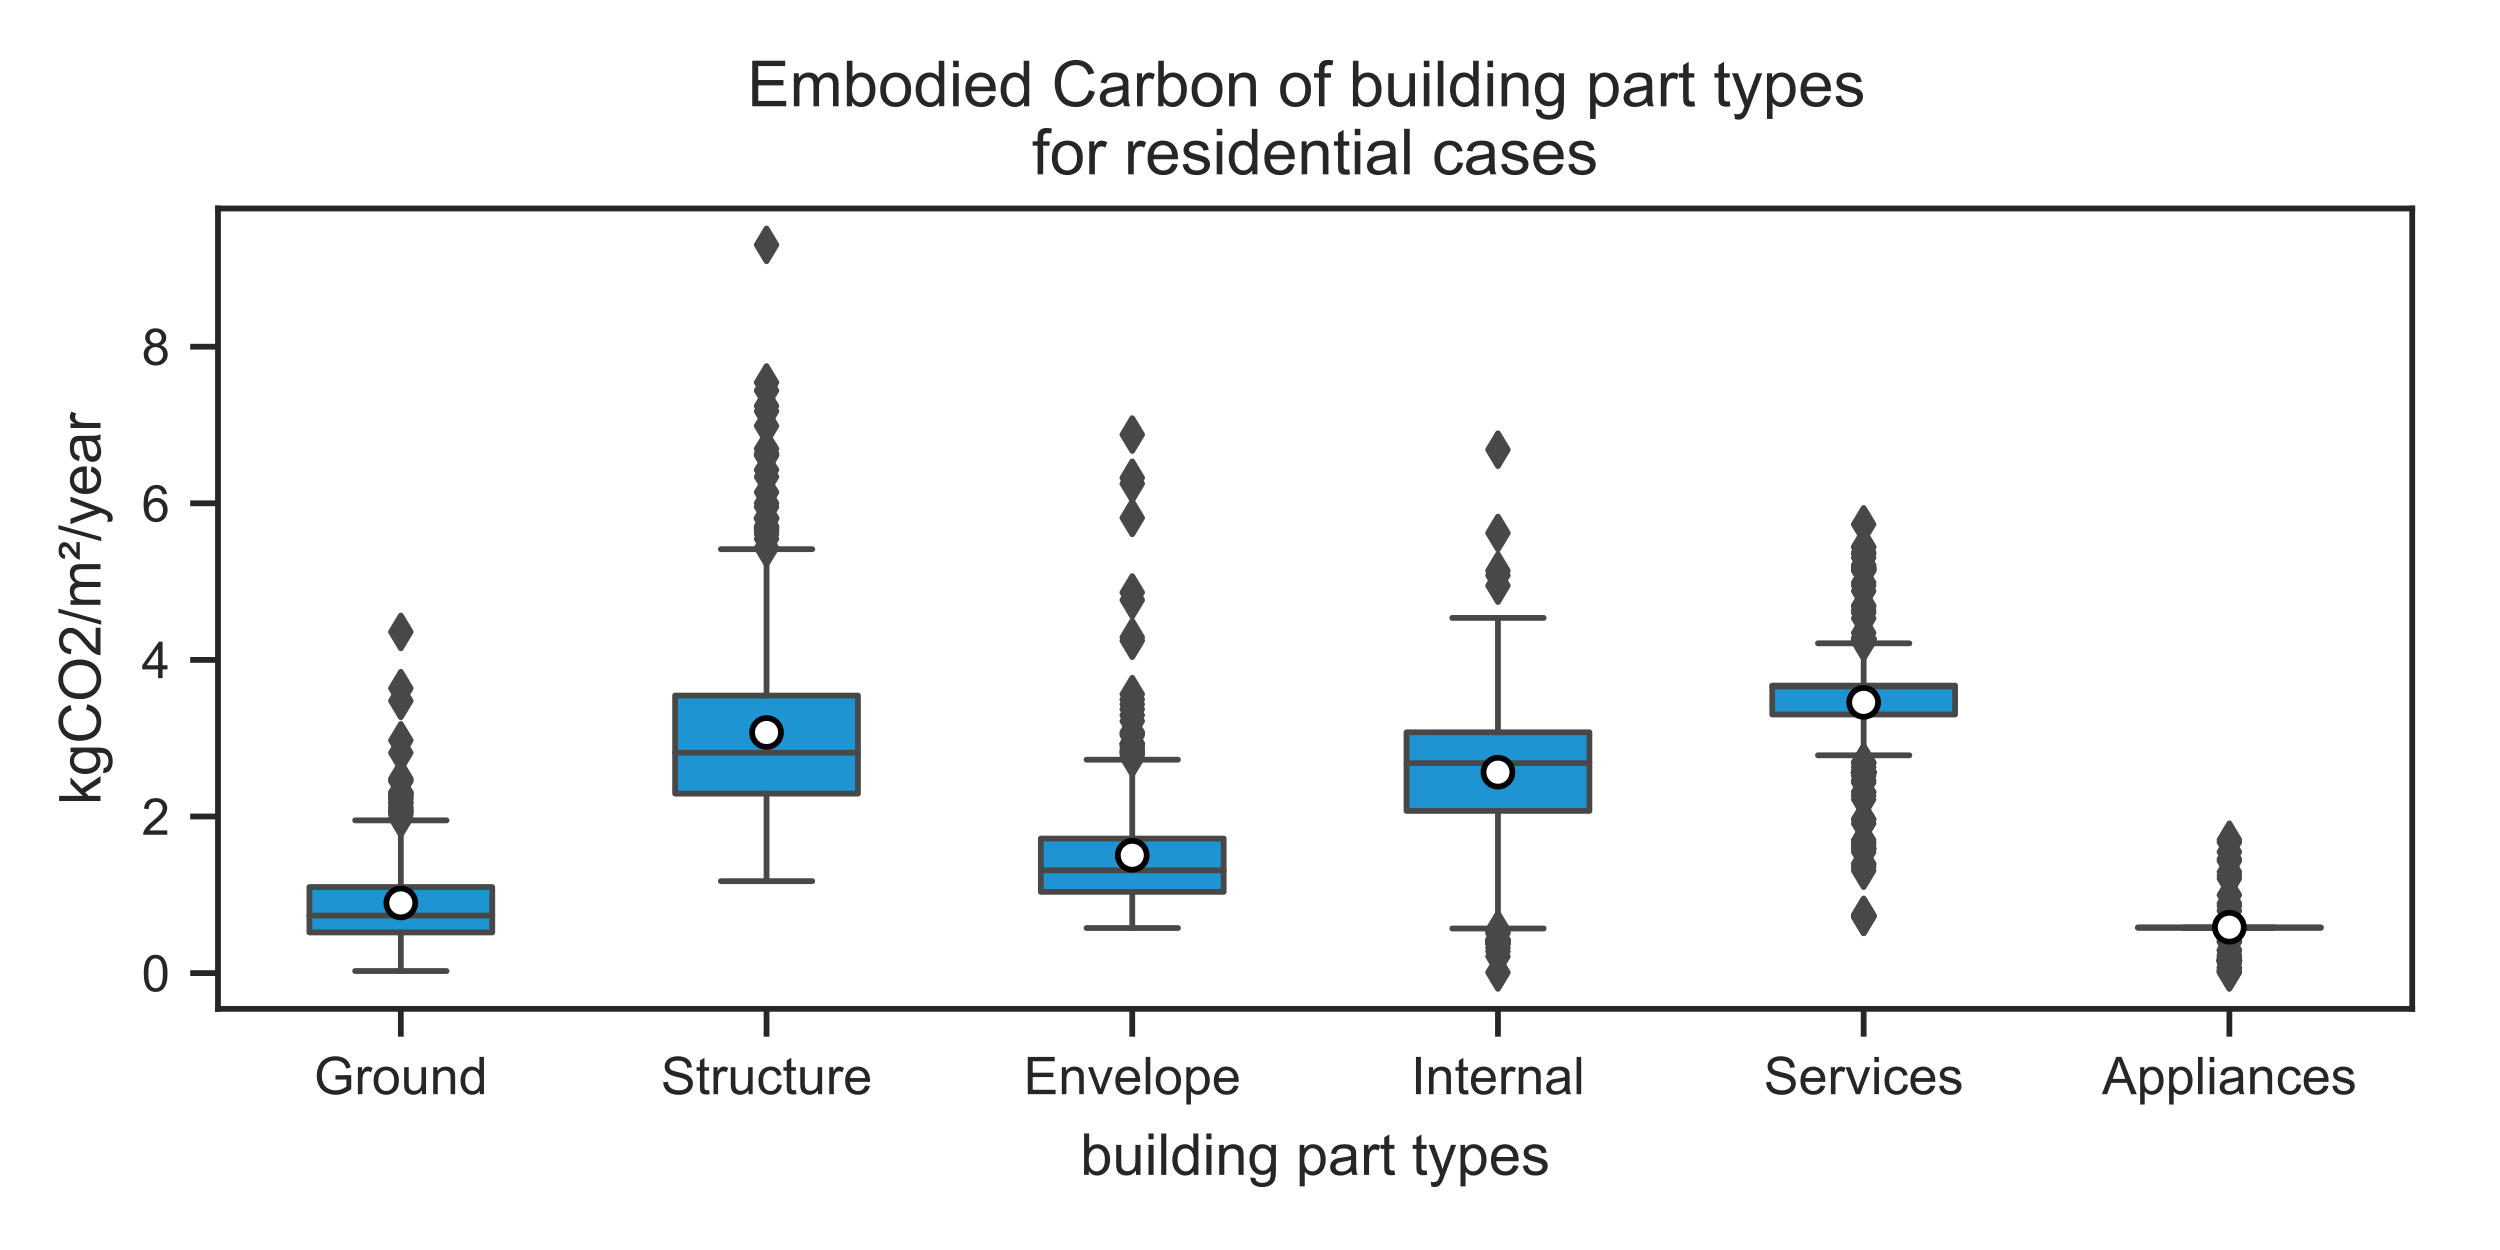 <?xml version="1.0" encoding="utf-8" standalone="no"?>
<!DOCTYPE svg PUBLIC "-//W3C//DTD SVG 1.1//EN"
  "http://www.w3.org/Graphics/SVG/1.1/DTD/svg11.dtd">
<!-- Created with matplotlib (http://matplotlib.org/) -->
<svg height="216pt" version="1.1" viewBox="0 0 432 216" width="432pt" xmlns="http://www.w3.org/2000/svg" xmlns:xlink="http://www.w3.org/1999/xlink">
 <defs>
  <style type="text/css">
*{stroke-linecap:butt;stroke-linejoin:round;}
  </style>
 </defs>
 <g id="figure_1">
  <g id="patch_1">
   <path d="M 0 216 
L 432 216 
L 432 0 
L 0 0 
z
" style="fill:#ffffff;"/>
  </g>
  <g id="axes_1">
   <g id="patch_2">
    <path d="M 37.668 174.332 
L 416.832 174.332 
L 416.832 36.024 
L 37.668 36.024 
z
" style="fill:#ffffff;"/>
   </g>
   <g id="matplotlib.axis_1">
    <g id="xtick_1">
     <g id="line2d_1">
      <defs>
       <path d="M 0 0 
L 0 4.8 
" id="m42d3c9314d" style="stroke:#262626;"/>
      </defs>
      <g>
       <use style="fill:#262626;stroke:#262626;" x="69.265" xlink:href="#m42d3c9314d" y="174.332"/>
      </g>
     </g>
     <g id="text_1">
      <!-- Ground -->
      <defs>
       <path d="M 41.219 28.078 
L 41.219 36.469 
L 71.531 36.531 
L 71.531 9.969 
Q 64.547 4.391 57.125 1.578 
Q 49.703 -1.219 41.891 -1.219 
Q 31.344 -1.219 22.719 3.297 
Q 14.109 7.812 9.719 16.359 
Q 5.328 24.906 5.328 35.453 
Q 5.328 45.906 9.688 54.953 
Q 14.062 64.016 22.266 68.406 
Q 30.469 72.797 41.156 72.797 
Q 48.922 72.797 55.188 70.281 
Q 61.469 67.781 65.031 63.281 
Q 68.609 58.797 70.453 51.562 
L 61.922 49.219 
Q 60.297 54.688 57.906 57.812 
Q 55.516 60.938 51.062 62.812 
Q 46.625 64.703 41.219 64.703 
Q 34.719 64.703 29.984 62.719 
Q 25.25 60.75 22.344 57.516 
Q 19.438 54.297 17.828 50.438 
Q 15.094 43.797 15.094 36.031 
Q 15.094 26.469 18.391 20.016 
Q 21.688 13.578 27.984 10.453 
Q 34.281 7.328 41.359 7.328 
Q 47.516 7.328 53.375 9.688 
Q 59.234 12.062 62.25 14.75 
L 62.25 28.078 
z
" id="ArialMT-47"/>
       <path d="M 6.5 0 
L 6.5 51.859 
L 14.406 51.859 
L 14.406 44 
Q 17.438 49.516 20 51.266 
Q 22.562 53.031 25.641 53.031 
Q 30.078 53.031 34.672 50.203 
L 31.641 42.047 
Q 28.422 43.953 25.203 43.953 
Q 22.312 43.953 20.016 42.219 
Q 17.719 40.484 16.75 37.406 
Q 15.281 32.719 15.281 27.156 
L 15.281 0 
z
" id="ArialMT-72"/>
       <path d="M 3.328 25.922 
Q 3.328 40.328 11.328 47.266 
Q 18.016 53.031 27.641 53.031 
Q 38.328 53.031 45.109 46.016 
Q 51.906 39.016 51.906 26.656 
Q 51.906 16.656 48.906 10.906 
Q 45.906 5.172 40.156 2 
Q 34.422 -1.172 27.641 -1.172 
Q 16.75 -1.172 10.031 5.812 
Q 3.328 12.797 3.328 25.922 
z
M 12.359 25.922 
Q 12.359 15.969 16.703 11.016 
Q 21.047 6.062 27.641 6.062 
Q 34.188 6.062 38.531 11.031 
Q 42.875 16.016 42.875 26.219 
Q 42.875 35.844 38.5 40.797 
Q 34.125 45.75 27.641 45.75 
Q 21.047 45.75 16.703 40.812 
Q 12.359 35.891 12.359 25.922 
z
" id="ArialMT-6f"/>
       <path d="M 40.578 0 
L 40.578 7.625 
Q 34.516 -1.172 24.125 -1.172 
Q 19.531 -1.172 15.547 0.578 
Q 11.578 2.344 9.641 5 
Q 7.719 7.672 6.938 11.531 
Q 6.391 14.109 6.391 19.734 
L 6.391 51.859 
L 15.188 51.859 
L 15.188 23.094 
Q 15.188 16.219 15.719 13.812 
Q 16.547 10.359 19.234 8.375 
Q 21.922 6.391 25.875 6.391 
Q 29.828 6.391 33.297 8.422 
Q 36.766 10.453 38.203 13.938 
Q 39.656 17.438 39.656 24.078 
L 39.656 51.859 
L 48.438 51.859 
L 48.438 0 
z
" id="ArialMT-75"/>
       <path d="M 6.594 0 
L 6.594 51.859 
L 14.5 51.859 
L 14.5 44.484 
Q 20.219 53.031 31 53.031 
Q 35.688 53.031 39.625 51.344 
Q 43.562 49.656 45.516 46.922 
Q 47.469 44.188 48.25 40.438 
Q 48.734 37.984 48.734 31.891 
L 48.734 0 
L 39.938 0 
L 39.938 31.547 
Q 39.938 36.922 38.906 39.578 
Q 37.891 42.234 35.281 43.812 
Q 32.672 45.406 29.156 45.406 
Q 23.531 45.406 19.453 41.844 
Q 15.375 38.281 15.375 28.328 
L 15.375 0 
z
" id="ArialMT-6e"/>
       <path d="M 40.234 0 
L 40.234 6.547 
Q 35.297 -1.172 25.734 -1.172 
Q 19.531 -1.172 14.328 2.25 
Q 9.125 5.672 6.266 11.797 
Q 3.422 17.922 3.422 25.875 
Q 3.422 33.641 6 39.969 
Q 8.594 46.297 13.766 49.656 
Q 18.953 53.031 25.344 53.031 
Q 30.031 53.031 33.688 51.047 
Q 37.359 49.078 39.656 45.906 
L 39.656 71.578 
L 48.391 71.578 
L 48.391 0 
z
M 12.453 25.875 
Q 12.453 15.922 16.641 10.984 
Q 20.844 6.062 26.562 6.062 
Q 32.328 6.062 36.344 10.766 
Q 40.375 15.484 40.375 25.141 
Q 40.375 35.797 36.266 40.766 
Q 32.172 45.75 26.172 45.75 
Q 20.312 45.75 16.375 40.969 
Q 12.453 36.188 12.453 25.875 
z
" id="ArialMT-64"/>
      </defs>
      <g style="fill:#262626;" transform="translate(54.257 189.074)scale(0.09 -0.09)">
       <use xlink:href="#ArialMT-47"/>
       <use x="77.783" xlink:href="#ArialMT-72"/>
       <use x="111.084" xlink:href="#ArialMT-6f"/>
       <use x="166.699" xlink:href="#ArialMT-75"/>
       <use x="222.314" xlink:href="#ArialMT-6e"/>
       <use x="277.93" xlink:href="#ArialMT-64"/>
      </g>
     </g>
    </g>
    <g id="xtick_2">
     <g id="line2d_2">
      <g>
       <use style="fill:#262626;stroke:#262626;" x="132.459" xlink:href="#m42d3c9314d" y="174.332"/>
      </g>
     </g>
     <g id="text_2">
      <!-- Structure -->
      <defs>
       <path d="M 4.5 23 
L 13.422 23.781 
Q 14.062 18.406 16.375 14.969 
Q 18.703 11.531 23.578 9.406 
Q 28.469 7.281 34.578 7.281 
Q 39.984 7.281 44.141 8.891 
Q 48.297 10.5 50.312 13.297 
Q 52.344 16.109 52.344 19.438 
Q 52.344 22.797 50.391 25.312 
Q 48.438 27.828 43.953 29.547 
Q 41.062 30.672 31.203 33.031 
Q 21.344 35.406 17.391 37.5 
Q 12.25 40.188 9.734 44.156 
Q 7.234 48.141 7.234 53.078 
Q 7.234 58.5 10.297 63.203 
Q 13.375 67.922 19.281 70.359 
Q 25.203 72.797 32.422 72.797 
Q 40.375 72.797 46.453 70.234 
Q 52.547 67.672 55.812 62.688 
Q 59.078 57.719 59.328 51.422 
L 50.25 50.734 
Q 49.516 57.516 45.281 60.984 
Q 41.062 64.453 32.812 64.453 
Q 24.219 64.453 20.281 61.297 
Q 16.359 58.156 16.359 53.719 
Q 16.359 49.859 19.141 47.359 
Q 21.875 44.875 33.422 42.266 
Q 44.969 39.656 49.266 37.703 
Q 55.516 34.812 58.484 30.391 
Q 61.469 25.984 61.469 20.219 
Q 61.469 14.5 58.203 9.438 
Q 54.938 4.391 48.797 1.578 
Q 42.672 -1.219 35.016 -1.219 
Q 25.297 -1.219 18.719 1.609 
Q 12.156 4.438 8.422 10.125 
Q 4.688 15.828 4.5 23 
z
" id="ArialMT-53"/>
       <path d="M 25.781 7.859 
L 27.047 0.094 
Q 23.344 -0.688 20.406 -0.688 
Q 15.625 -0.688 12.984 0.828 
Q 10.359 2.344 9.281 4.812 
Q 8.203 7.281 8.203 15.188 
L 8.203 45.016 
L 1.766 45.016 
L 1.766 51.859 
L 8.203 51.859 
L 8.203 64.703 
L 16.938 69.969 
L 16.938 51.859 
L 25.781 51.859 
L 25.781 45.016 
L 16.938 45.016 
L 16.938 14.703 
Q 16.938 10.938 17.406 9.859 
Q 17.875 8.797 18.922 8.156 
Q 19.969 7.516 21.922 7.516 
Q 23.391 7.516 25.781 7.859 
z
" id="ArialMT-74"/>
       <path d="M 40.438 19 
L 49.078 17.875 
Q 47.656 8.938 41.812 3.875 
Q 35.984 -1.172 27.484 -1.172 
Q 16.844 -1.172 10.375 5.781 
Q 3.906 12.75 3.906 25.734 
Q 3.906 34.125 6.688 40.422 
Q 9.469 46.734 15.156 49.875 
Q 20.844 53.031 27.547 53.031 
Q 35.984 53.031 41.359 48.75 
Q 46.734 44.484 48.25 36.625 
L 39.703 35.297 
Q 38.484 40.531 35.375 43.156 
Q 32.281 45.797 27.875 45.797 
Q 21.234 45.797 17.078 41.031 
Q 12.938 36.281 12.938 25.984 
Q 12.938 15.531 16.938 10.797 
Q 20.953 6.062 27.391 6.062 
Q 32.562 6.062 36.031 9.234 
Q 39.5 12.406 40.438 19 
z
" id="ArialMT-63"/>
       <path d="M 42.094 16.703 
L 51.172 15.578 
Q 49.031 7.625 43.219 3.219 
Q 37.406 -1.172 28.375 -1.172 
Q 17 -1.172 10.328 5.828 
Q 3.656 12.844 3.656 25.484 
Q 3.656 38.578 10.391 45.797 
Q 17.141 53.031 27.875 53.031 
Q 38.281 53.031 44.875 45.953 
Q 51.469 38.875 51.469 26.031 
Q 51.469 25.25 51.422 23.688 
L 12.75 23.688 
Q 13.234 15.141 17.578 10.594 
Q 21.922 6.062 28.422 6.062 
Q 33.25 6.062 36.672 8.594 
Q 40.094 11.141 42.094 16.703 
z
M 13.234 30.906 
L 42.188 30.906 
Q 41.609 37.453 38.875 40.719 
Q 34.672 45.797 27.984 45.797 
Q 21.922 45.797 17.797 41.75 
Q 13.672 37.703 13.234 30.906 
z
" id="ArialMT-65"/>
      </defs>
      <g style="fill:#262626;" transform="translate(114.203 189.074)scale(0.09 -0.09)">
       <use xlink:href="#ArialMT-53"/>
       <use x="66.699" xlink:href="#ArialMT-74"/>
       <use x="94.482" xlink:href="#ArialMT-72"/>
       <use x="127.783" xlink:href="#ArialMT-75"/>
       <use x="183.398" xlink:href="#ArialMT-63"/>
       <use x="233.398" xlink:href="#ArialMT-74"/>
       <use x="261.182" xlink:href="#ArialMT-75"/>
       <use x="316.797" xlink:href="#ArialMT-72"/>
       <use x="350.098" xlink:href="#ArialMT-65"/>
      </g>
     </g>
    </g>
    <g id="xtick_3">
     <g id="line2d_3">
      <g>
       <use style="fill:#262626;stroke:#262626;" x="195.653" xlink:href="#m42d3c9314d" y="174.332"/>
      </g>
     </g>
     <g id="text_3">
      <!-- Envelope -->
      <defs>
       <path d="M 7.906 0 
L 7.906 71.578 
L 59.672 71.578 
L 59.672 63.141 
L 17.391 63.141 
L 17.391 41.219 
L 56.984 41.219 
L 56.984 32.812 
L 17.391 32.812 
L 17.391 8.453 
L 61.328 8.453 
L 61.328 0 
z
" id="ArialMT-45"/>
       <path d="M 21 0 
L 1.266 51.859 
L 10.547 51.859 
L 21.688 20.797 
Q 23.484 15.766 25 10.359 
Q 26.172 14.453 28.266 20.219 
L 39.797 51.859 
L 48.828 51.859 
L 29.203 0 
z
" id="ArialMT-76"/>
       <path d="M 6.391 0 
L 6.391 71.578 
L 15.188 71.578 
L 15.188 0 
z
" id="ArialMT-6c"/>
       <path d="M 6.594 -19.875 
L 6.594 51.859 
L 14.594 51.859 
L 14.594 45.125 
Q 17.438 49.078 21 51.047 
Q 24.562 53.031 29.641 53.031 
Q 36.281 53.031 41.359 49.609 
Q 46.438 46.188 49.016 39.953 
Q 51.609 33.734 51.609 26.312 
Q 51.609 18.359 48.75 11.984 
Q 45.906 5.609 40.453 2.219 
Q 35.016 -1.172 29 -1.172 
Q 24.609 -1.172 21.109 0.688 
Q 17.625 2.547 15.375 5.375 
L 15.375 -19.875 
z
M 14.547 25.641 
Q 14.547 15.625 18.594 10.844 
Q 22.656 6.062 28.422 6.062 
Q 34.281 6.062 38.453 11.016 
Q 42.625 15.969 42.625 26.375 
Q 42.625 36.281 38.547 41.203 
Q 34.469 46.141 28.812 46.141 
Q 23.188 46.141 18.859 40.891 
Q 14.547 35.641 14.547 25.641 
z
" id="ArialMT-70"/>
      </defs>
      <g style="fill:#262626;" transform="translate(176.889 189.074)scale(0.09 -0.09)">
       <use xlink:href="#ArialMT-45"/>
       <use x="66.699" xlink:href="#ArialMT-6e"/>
       <use x="122.314" xlink:href="#ArialMT-76"/>
       <use x="172.314" xlink:href="#ArialMT-65"/>
       <use x="227.93" xlink:href="#ArialMT-6c"/>
       <use x="250.146" xlink:href="#ArialMT-6f"/>
       <use x="305.762" xlink:href="#ArialMT-70"/>
       <use x="361.377" xlink:href="#ArialMT-65"/>
      </g>
     </g>
    </g>
    <g id="xtick_4">
     <g id="line2d_4">
      <g>
       <use style="fill:#262626;stroke:#262626;" x="258.847" xlink:href="#m42d3c9314d" y="174.332"/>
      </g>
     </g>
     <g id="text_4">
      <!-- Internal -->
      <defs>
       <path d="M 9.328 0 
L 9.328 71.578 
L 18.797 71.578 
L 18.797 0 
z
" id="ArialMT-49"/>
       <path d="M 40.438 6.391 
Q 35.547 2.25 31.031 0.531 
Q 26.516 -1.172 21.344 -1.172 
Q 12.797 -1.172 8.203 3 
Q 3.609 7.172 3.609 13.672 
Q 3.609 17.484 5.344 20.625 
Q 7.078 23.781 9.891 25.688 
Q 12.703 27.594 16.219 28.562 
Q 18.797 29.25 24.031 29.891 
Q 34.672 31.156 39.703 32.906 
Q 39.75 34.719 39.75 35.203 
Q 39.75 40.578 37.25 42.781 
Q 33.891 45.75 27.25 45.75 
Q 21.047 45.75 18.094 43.578 
Q 15.141 41.406 13.719 35.891 
L 5.125 37.062 
Q 6.297 42.578 8.984 45.969 
Q 11.672 49.359 16.75 51.188 
Q 21.828 53.031 28.516 53.031 
Q 35.156 53.031 39.297 51.469 
Q 43.453 49.906 45.406 47.531 
Q 47.359 45.172 48.141 41.547 
Q 48.578 39.312 48.578 33.453 
L 48.578 21.734 
Q 48.578 9.469 49.141 6.219 
Q 49.703 2.984 51.375 0 
L 42.188 0 
Q 40.828 2.734 40.438 6.391 
z
M 39.703 26.031 
Q 34.906 24.078 25.344 22.703 
Q 19.922 21.922 17.672 20.938 
Q 15.438 19.969 14.203 18.094 
Q 12.984 16.219 12.984 13.922 
Q 12.984 10.406 15.641 8.062 
Q 18.312 5.719 23.438 5.719 
Q 28.516 5.719 32.469 7.938 
Q 36.422 10.156 38.281 14.016 
Q 39.703 17 39.703 22.797 
z
" id="ArialMT-61"/>
      </defs>
      <g style="fill:#262626;" transform="translate(243.839 189.074)scale(0.09 -0.09)">
       <use xlink:href="#ArialMT-49"/>
       <use x="27.783" xlink:href="#ArialMT-6e"/>
       <use x="83.398" xlink:href="#ArialMT-74"/>
       <use x="111.182" xlink:href="#ArialMT-65"/>
       <use x="166.797" xlink:href="#ArialMT-72"/>
       <use x="200.098" xlink:href="#ArialMT-6e"/>
       <use x="255.713" xlink:href="#ArialMT-61"/>
       <use x="311.328" xlink:href="#ArialMT-6c"/>
      </g>
     </g>
    </g>
    <g id="xtick_5">
     <g id="line2d_5">
      <g>
       <use style="fill:#262626;stroke:#262626;" x="322.041" xlink:href="#m42d3c9314d" y="174.332"/>
      </g>
     </g>
     <g id="text_5">
      <!-- Services -->
      <defs>
       <path d="M 6.641 61.469 
L 6.641 71.578 
L 15.438 71.578 
L 15.438 61.469 
z
M 6.641 0 
L 6.641 51.859 
L 15.438 51.859 
L 15.438 0 
z
" id="ArialMT-69"/>
       <path d="M 3.078 15.484 
L 11.766 16.844 
Q 12.5 11.625 15.844 8.844 
Q 19.188 6.062 25.203 6.062 
Q 31.25 6.062 34.172 8.516 
Q 37.109 10.984 37.109 14.312 
Q 37.109 17.281 34.516 19 
Q 32.719 20.172 25.531 21.969 
Q 15.875 24.422 12.141 26.203 
Q 8.406 27.984 6.469 31.125 
Q 4.547 34.281 4.547 38.094 
Q 4.547 41.547 6.125 44.5 
Q 7.719 47.469 10.453 49.422 
Q 12.5 50.922 16.031 51.969 
Q 19.578 53.031 23.641 53.031 
Q 29.734 53.031 34.344 51.266 
Q 38.969 49.516 41.156 46.5 
Q 43.359 43.5 44.188 38.484 
L 35.594 37.312 
Q 35.016 41.312 32.203 43.547 
Q 29.391 45.797 24.266 45.797 
Q 18.219 45.797 15.625 43.797 
Q 13.031 41.797 13.031 39.109 
Q 13.031 37.406 14.109 36.031 
Q 15.188 34.625 17.484 33.688 
Q 18.797 33.203 25.25 31.453 
Q 34.578 28.953 38.25 27.359 
Q 41.938 25.781 44.031 22.75 
Q 46.141 19.734 46.141 15.234 
Q 46.141 10.844 43.578 6.953 
Q 41.016 3.078 36.172 0.953 
Q 31.344 -1.172 25.25 -1.172 
Q 15.141 -1.172 9.844 3.031 
Q 4.547 7.234 3.078 15.484 
z
" id="ArialMT-73"/>
      </defs>
      <g style="fill:#262626;" transform="translate(304.786 189.074)scale(0.09 -0.09)">
       <use xlink:href="#ArialMT-53"/>
       <use x="66.699" xlink:href="#ArialMT-65"/>
       <use x="122.314" xlink:href="#ArialMT-72"/>
       <use x="155.615" xlink:href="#ArialMT-76"/>
       <use x="205.615" xlink:href="#ArialMT-69"/>
       <use x="227.832" xlink:href="#ArialMT-63"/>
       <use x="277.832" xlink:href="#ArialMT-65"/>
       <use x="333.447" xlink:href="#ArialMT-73"/>
      </g>
     </g>
    </g>
    <g id="xtick_6">
     <g id="line2d_6">
      <g>
       <use style="fill:#262626;stroke:#262626;" x="385.235" xlink:href="#m42d3c9314d" y="174.332"/>
      </g>
     </g>
     <g id="text_6">
      <!-- Appliances -->
      <defs>
       <path d="M -0.141 0 
L 27.344 71.578 
L 37.547 71.578 
L 66.844 0 
L 56.062 0 
L 47.703 21.688 
L 17.781 21.688 
L 9.906 0 
z
M 20.516 29.391 
L 44.781 29.391 
L 37.312 49.219 
Q 33.891 58.25 32.234 64.062 
Q 30.859 57.172 28.375 50.391 
z
" id="ArialMT-41"/>
      </defs>
      <g style="fill:#262626;" transform="translate(363.222 189.074)scale(0.09 -0.09)">
       <use xlink:href="#ArialMT-41"/>
       <use x="66.699" xlink:href="#ArialMT-70"/>
       <use x="122.314" xlink:href="#ArialMT-70"/>
       <use x="177.93" xlink:href="#ArialMT-6c"/>
       <use x="200.146" xlink:href="#ArialMT-69"/>
       <use x="222.363" xlink:href="#ArialMT-61"/>
       <use x="277.979" xlink:href="#ArialMT-6e"/>
       <use x="333.594" xlink:href="#ArialMT-63"/>
       <use x="383.594" xlink:href="#ArialMT-65"/>
       <use x="439.209" xlink:href="#ArialMT-73"/>
      </g>
     </g>
    </g>
    <g id="text_7">
     <!-- building part types -->
     <defs>
      <path d="M 14.703 0 
L 6.547 0 
L 6.547 71.578 
L 15.328 71.578 
L 15.328 46.047 
Q 20.906 53.031 29.547 53.031 
Q 34.328 53.031 38.594 51.094 
Q 42.875 49.172 45.625 45.672 
Q 48.391 42.188 49.953 37.25 
Q 51.516 32.328 51.516 26.703 
Q 51.516 13.375 44.922 6.094 
Q 38.328 -1.172 29.109 -1.172 
Q 19.922 -1.172 14.703 6.5 
z
M 14.594 26.312 
Q 14.594 17 17.141 12.844 
Q 21.297 6.062 28.375 6.062 
Q 34.125 6.062 38.328 11.062 
Q 42.531 16.062 42.531 25.984 
Q 42.531 36.141 38.5 40.969 
Q 34.469 45.797 28.766 45.797 
Q 23 45.797 18.797 40.797 
Q 14.594 35.797 14.594 26.312 
z
" id="ArialMT-62"/>
      <path d="M 4.984 -4.297 
L 13.531 -5.562 
Q 14.062 -9.516 16.5 -11.328 
Q 19.781 -13.766 25.438 -13.766 
Q 31.547 -13.766 34.859 -11.328 
Q 38.188 -8.891 39.359 -4.5 
Q 40.047 -1.812 39.984 6.781 
Q 34.234 0 25.641 0 
Q 14.938 0 9.078 7.719 
Q 3.219 15.438 3.219 26.219 
Q 3.219 33.641 5.906 39.906 
Q 8.594 46.188 13.688 49.609 
Q 18.797 53.031 25.688 53.031 
Q 34.859 53.031 40.828 45.609 
L 40.828 51.859 
L 48.922 51.859 
L 48.922 7.031 
Q 48.922 -5.078 46.453 -10.125 
Q 44 -15.188 38.641 -18.109 
Q 33.297 -21.047 25.484 -21.047 
Q 16.219 -21.047 10.5 -16.875 
Q 4.781 -12.703 4.984 -4.297 
z
M 12.25 26.859 
Q 12.25 16.656 16.297 11.969 
Q 20.359 7.281 26.469 7.281 
Q 32.516 7.281 36.609 11.938 
Q 40.719 16.609 40.719 26.562 
Q 40.719 36.078 36.5 40.906 
Q 32.281 45.75 26.312 45.75 
Q 20.453 45.75 16.344 40.984 
Q 12.25 36.234 12.25 26.859 
z
" id="ArialMT-67"/>
      <path id="ArialMT-20"/>
      <path d="M 6.203 -19.969 
L 5.219 -11.719 
Q 8.109 -12.5 10.25 -12.5 
Q 13.188 -12.5 14.938 -11.516 
Q 16.703 -10.547 17.828 -8.797 
Q 18.656 -7.469 20.516 -2.25 
Q 20.75 -1.516 21.297 -0.094 
L 1.609 51.859 
L 11.078 51.859 
L 21.875 21.828 
Q 23.969 16.109 25.641 9.812 
Q 27.156 15.875 29.25 21.625 
L 40.328 51.859 
L 49.125 51.859 
L 29.391 -0.875 
Q 26.219 -9.422 24.469 -12.641 
Q 22.125 -17 19.094 -19.016 
Q 16.062 -21.047 11.859 -21.047 
Q 9.328 -21.047 6.203 -19.969 
z
" id="ArialMT-79"/>
     </defs>
     <g style="fill:#262626;" transform="translate(186.672 203.021)scale(0.1 -0.1)">
      <use xlink:href="#ArialMT-62"/>
      <use x="55.615" xlink:href="#ArialMT-75"/>
      <use x="111.23" xlink:href="#ArialMT-69"/>
      <use x="133.447" xlink:href="#ArialMT-6c"/>
      <use x="155.664" xlink:href="#ArialMT-64"/>
      <use x="211.279" xlink:href="#ArialMT-69"/>
      <use x="233.496" xlink:href="#ArialMT-6e"/>
      <use x="289.111" xlink:href="#ArialMT-67"/>
      <use x="344.727" xlink:href="#ArialMT-20"/>
      <use x="372.51" xlink:href="#ArialMT-70"/>
      <use x="428.125" xlink:href="#ArialMT-61"/>
      <use x="483.74" xlink:href="#ArialMT-72"/>
      <use x="517.041" xlink:href="#ArialMT-74"/>
      <use x="544.824" xlink:href="#ArialMT-20"/>
      <use x="572.607" xlink:href="#ArialMT-74"/>
      <use x="600.391" xlink:href="#ArialMT-79"/>
      <use x="650.391" xlink:href="#ArialMT-70"/>
      <use x="706.006" xlink:href="#ArialMT-65"/>
      <use x="761.621" xlink:href="#ArialMT-73"/>
     </g>
    </g>
   </g>
   <g id="matplotlib.axis_2">
    <g id="ytick_1">
     <g id="line2d_7">
      <defs>
       <path d="M 0 0 
L -4.8 0 
" id="m83de924ed1" style="stroke:#262626;"/>
      </defs>
      <g>
       <use style="fill:#262626;stroke:#262626;" x="37.668" xlink:href="#m83de924ed1" y="168.15"/>
      </g>
     </g>
     <g id="text_8">
      <!-- 0 -->
      <defs>
       <path d="M 4.156 35.297 
Q 4.156 48 6.766 55.734 
Q 9.375 63.484 14.516 67.672 
Q 19.672 71.875 27.484 71.875 
Q 33.25 71.875 37.594 69.547 
Q 41.938 67.234 44.766 62.859 
Q 47.609 58.5 49.219 52.219 
Q 50.828 45.953 50.828 35.297 
Q 50.828 22.703 48.234 14.969 
Q 45.656 7.234 40.5 3 
Q 35.359 -1.219 27.484 -1.219 
Q 17.141 -1.219 11.234 6.203 
Q 4.156 15.141 4.156 35.297 
z
M 13.188 35.297 
Q 13.188 17.672 17.312 11.828 
Q 21.438 6 27.484 6 
Q 33.547 6 37.672 11.859 
Q 41.797 17.719 41.797 35.297 
Q 41.797 52.984 37.672 58.781 
Q 33.547 64.594 27.391 64.594 
Q 21.344 64.594 17.719 59.469 
Q 13.188 52.938 13.188 35.297 
z
" id="ArialMT-30"/>
      </defs>
      <g style="fill:#262626;" transform="translate(24.474 171.3)scale(0.088 -0.088)">
       <use xlink:href="#ArialMT-30"/>
      </g>
     </g>
    </g>
    <g id="ytick_2">
     <g id="line2d_8">
      <g>
       <use style="fill:#262626;stroke:#262626;" x="37.668" xlink:href="#m83de924ed1" y="141.089"/>
      </g>
     </g>
     <g id="text_9">
      <!-- 2 -->
      <defs>
       <path d="M 50.344 8.453 
L 50.344 0 
L 3.031 0 
Q 2.938 3.172 4.047 6.109 
Q 5.859 10.938 9.828 15.625 
Q 13.812 20.312 21.344 26.469 
Q 33.016 36.031 37.109 41.625 
Q 41.219 47.219 41.219 52.203 
Q 41.219 57.422 37.469 61 
Q 33.734 64.594 27.734 64.594 
Q 21.391 64.594 17.578 60.781 
Q 13.766 56.984 13.719 50.25 
L 4.688 51.172 
Q 5.609 61.281 11.656 66.578 
Q 17.719 71.875 27.938 71.875 
Q 38.234 71.875 44.234 66.156 
Q 50.25 60.453 50.25 52 
Q 50.25 47.703 48.484 43.547 
Q 46.734 39.406 42.656 34.812 
Q 38.578 30.219 29.109 22.219 
Q 21.188 15.578 18.938 13.203 
Q 16.703 10.844 15.234 8.453 
z
" id="ArialMT-32"/>
      </defs>
      <g style="fill:#262626;" transform="translate(24.474 144.239)scale(0.088 -0.088)">
       <use xlink:href="#ArialMT-32"/>
      </g>
     </g>
    </g>
    <g id="ytick_3">
     <g id="line2d_9">
      <g>
       <use style="fill:#262626;stroke:#262626;" x="37.668" xlink:href="#m83de924ed1" y="114.028"/>
      </g>
     </g>
     <g id="text_10">
      <!-- 4 -->
      <defs>
       <path d="M 32.328 0 
L 32.328 17.141 
L 1.266 17.141 
L 1.266 25.203 
L 33.938 71.578 
L 41.109 71.578 
L 41.109 25.203 
L 50.781 25.203 
L 50.781 17.141 
L 41.109 17.141 
L 41.109 0 
z
M 32.328 25.203 
L 32.328 57.469 
L 9.906 25.203 
z
" id="ArialMT-34"/>
      </defs>
      <g style="fill:#262626;" transform="translate(24.474 117.178)scale(0.088 -0.088)">
       <use xlink:href="#ArialMT-34"/>
      </g>
     </g>
    </g>
    <g id="ytick_4">
     <g id="line2d_10">
      <g>
       <use style="fill:#262626;stroke:#262626;" x="37.668" xlink:href="#m83de924ed1" y="86.967"/>
      </g>
     </g>
     <g id="text_11">
      <!-- 6 -->
      <defs>
       <path d="M 49.75 54.047 
L 41.016 53.375 
Q 39.844 58.547 37.703 60.891 
Q 34.125 64.656 28.906 64.656 
Q 24.703 64.656 21.531 62.312 
Q 17.391 59.281 14.984 53.469 
Q 12.594 47.656 12.5 36.922 
Q 15.672 41.75 20.266 44.094 
Q 24.859 46.438 29.891 46.438 
Q 38.672 46.438 44.844 39.969 
Q 51.031 33.5 51.031 23.25 
Q 51.031 16.5 48.125 10.719 
Q 45.219 4.938 40.141 1.859 
Q 35.062 -1.219 28.609 -1.219 
Q 17.625 -1.219 10.688 6.859 
Q 3.766 14.938 3.766 33.5 
Q 3.766 54.25 11.422 63.672 
Q 18.109 71.875 29.438 71.875 
Q 37.891 71.875 43.281 67.141 
Q 48.688 62.406 49.75 54.047 
z
M 13.875 23.188 
Q 13.875 18.656 15.797 14.5 
Q 17.719 10.359 21.188 8.172 
Q 24.656 6 28.469 6 
Q 34.031 6 38.031 10.484 
Q 42.047 14.984 42.047 22.703 
Q 42.047 30.125 38.078 34.391 
Q 34.125 38.672 28.125 38.672 
Q 22.172 38.672 18.016 34.391 
Q 13.875 30.125 13.875 23.188 
z
" id="ArialMT-36"/>
      </defs>
      <g style="fill:#262626;" transform="translate(24.474 90.117)scale(0.088 -0.088)">
       <use xlink:href="#ArialMT-36"/>
      </g>
     </g>
    </g>
    <g id="ytick_5">
     <g id="line2d_11">
      <g>
       <use style="fill:#262626;stroke:#262626;" x="37.668" xlink:href="#m83de924ed1" y="59.906"/>
      </g>
     </g>
     <g id="text_12">
      <!-- 8 -->
      <defs>
       <path d="M 17.672 38.812 
Q 12.203 40.828 9.562 44.531 
Q 6.938 48.25 6.938 53.422 
Q 6.938 61.234 12.547 66.547 
Q 18.172 71.875 27.484 71.875 
Q 36.859 71.875 42.578 66.422 
Q 48.297 60.984 48.297 53.172 
Q 48.297 48.188 45.672 44.5 
Q 43.062 40.828 37.75 38.812 
Q 44.344 36.672 47.781 31.875 
Q 51.219 27.094 51.219 20.453 
Q 51.219 11.281 44.719 5.031 
Q 38.234 -1.219 27.641 -1.219 
Q 17.047 -1.219 10.547 5.047 
Q 4.047 11.328 4.047 20.703 
Q 4.047 27.688 7.594 32.391 
Q 11.141 37.109 17.672 38.812 
z
M 15.922 53.719 
Q 15.922 48.641 19.188 45.406 
Q 22.469 42.188 27.688 42.188 
Q 32.766 42.188 36.016 45.375 
Q 39.266 48.578 39.266 53.219 
Q 39.266 58.062 35.906 61.359 
Q 32.562 64.656 27.594 64.656 
Q 22.562 64.656 19.234 61.422 
Q 15.922 58.203 15.922 53.719 
z
M 13.094 20.656 
Q 13.094 16.891 14.875 13.375 
Q 16.656 9.859 20.172 7.922 
Q 23.688 6 27.734 6 
Q 34.031 6 38.125 10.047 
Q 42.234 14.109 42.234 20.359 
Q 42.234 26.703 38.016 30.859 
Q 33.797 35.016 27.438 35.016 
Q 21.234 35.016 17.156 30.906 
Q 13.094 26.812 13.094 20.656 
z
" id="ArialMT-38"/>
      </defs>
      <g style="fill:#262626;" transform="translate(24.474 63.056)scale(0.088 -0.088)">
       <use xlink:href="#ArialMT-38"/>
      </g>
     </g>
    </g>
    <g id="text_13">
     <!-- kgCO2/m²/year -->
     <defs>
      <path d="M 6.641 0 
L 6.641 71.578 
L 15.438 71.578 
L 15.438 30.766 
L 36.234 51.859 
L 47.609 51.859 
L 27.781 32.625 
L 49.609 0 
L 38.766 0 
L 21.625 26.516 
L 15.438 20.562 
L 15.438 0 
z
" id="ArialMT-6b"/>
      <path d="M 58.797 25.094 
L 68.266 22.703 
Q 65.281 11.031 57.547 4.906 
Q 49.812 -1.219 38.625 -1.219 
Q 27.047 -1.219 19.797 3.484 
Q 12.547 8.203 8.766 17.141 
Q 4.984 26.078 4.984 36.328 
Q 4.984 47.516 9.25 55.828 
Q 13.531 64.156 21.406 68.469 
Q 29.297 72.797 38.766 72.797 
Q 49.516 72.797 56.828 67.328 
Q 64.156 61.859 67.047 51.953 
L 57.719 49.75 
Q 55.219 57.562 50.484 61.125 
Q 45.75 64.703 38.578 64.703 
Q 30.328 64.703 24.781 60.734 
Q 19.234 56.781 16.984 50.109 
Q 14.75 43.453 14.75 36.375 
Q 14.75 27.25 17.406 20.438 
Q 20.062 13.625 25.672 10.25 
Q 31.297 6.891 37.844 6.891 
Q 45.797 6.891 51.312 11.469 
Q 56.844 16.062 58.797 25.094 
z
" id="ArialMT-43"/>
      <path d="M 4.828 34.859 
Q 4.828 52.688 14.391 62.766 
Q 23.969 72.859 39.109 72.859 
Q 49.031 72.859 56.984 68.109 
Q 64.938 63.375 69.109 54.906 
Q 73.297 46.438 73.297 35.688 
Q 73.297 24.812 68.891 16.219 
Q 64.5 7.625 56.438 3.203 
Q 48.391 -1.219 39.062 -1.219 
Q 28.953 -1.219 20.984 3.656 
Q 13.031 8.547 8.922 16.984 
Q 4.828 25.438 4.828 34.859 
z
M 14.594 34.719 
Q 14.594 21.781 21.547 14.328 
Q 28.516 6.891 39.016 6.891 
Q 49.703 6.891 56.609 14.406 
Q 63.531 21.922 63.531 35.75 
Q 63.531 44.484 60.578 51 
Q 57.625 57.516 51.922 61.109 
Q 46.234 64.703 39.156 64.703 
Q 29.109 64.703 21.844 57.781 
Q 14.594 50.875 14.594 34.719 
z
" id="ArialMT-4f"/>
      <path d="M 0 -1.219 
L 20.75 72.797 
L 27.781 72.797 
L 7.078 -1.219 
z
" id="ArialMT-2f"/>
      <path d="M 6.594 0 
L 6.594 51.859 
L 14.453 51.859 
L 14.453 44.578 
Q 16.891 48.391 20.938 50.703 
Q 25 53.031 30.172 53.031 
Q 35.938 53.031 39.625 50.641 
Q 43.312 48.25 44.828 43.953 
Q 50.984 53.031 60.844 53.031 
Q 68.562 53.031 72.703 48.75 
Q 76.859 44.484 76.859 35.594 
L 76.859 0 
L 68.109 0 
L 68.109 32.672 
Q 68.109 37.938 67.25 40.25 
Q 66.406 42.578 64.156 43.984 
Q 61.922 45.406 58.891 45.406 
Q 53.422 45.406 49.797 41.766 
Q 46.188 38.141 46.188 30.125 
L 46.188 0 
L 37.406 0 
L 37.406 33.688 
Q 37.406 39.547 35.25 42.469 
Q 33.109 45.406 28.219 45.406 
Q 24.516 45.406 21.359 43.453 
Q 18.219 41.5 16.797 37.734 
Q 15.375 33.984 15.375 26.906 
L 15.375 0 
z
" id="ArialMT-6d"/>
      <path d="M 1.219 35.797 
Q 1.516 38.578 3.516 41.359 
Q 6.594 45.562 13.625 50.656 
Q 20.656 55.766 21.969 57.234 
Q 23.781 59.234 23.781 61.328 
Q 23.781 63.672 22.062 65.188 
Q 20.359 66.703 17.047 66.703 
Q 13.812 66.703 12.219 65.547 
Q 10.641 64.406 9.625 61.141 
L 2.25 61.922 
Q 3.656 67.328 7.141 69.891 
Q 10.641 72.469 17.188 72.469 
Q 24.562 72.469 28 69.578 
Q 31.453 66.703 31.453 62.547 
Q 31.453 58.453 28.562 54.781 
Q 26.375 52.047 18.562 46.438 
Q 14.5 43.453 12.797 41.703 
L 31.641 41.703 
L 31.641 35.797 
z
" id="ArialMT-b2"/>
     </defs>
     <g style="fill:#262626;" transform="translate(17.37 139.073)rotate(-90)scale(0.1 -0.1)">
      <use xlink:href="#ArialMT-6b"/>
      <use x="50" xlink:href="#ArialMT-67"/>
      <use x="105.615" xlink:href="#ArialMT-43"/>
      <use x="177.832" xlink:href="#ArialMT-4f"/>
      <use x="255.615" xlink:href="#ArialMT-32"/>
      <use x="311.23" xlink:href="#ArialMT-2f"/>
      <use x="339.014" xlink:href="#ArialMT-6d"/>
      <use x="422.314" xlink:href="#ArialMT-b2"/>
      <use x="455.615" xlink:href="#ArialMT-2f"/>
      <use x="483.398" xlink:href="#ArialMT-79"/>
      <use x="533.398" xlink:href="#ArialMT-65"/>
      <use x="589.014" xlink:href="#ArialMT-61"/>
      <use x="644.629" xlink:href="#ArialMT-72"/>
     </g>
    </g>
   </g>
   <g id="patch_3">
    <path clip-path="url(#pa4f1d005a2)" d="M 53.467 161.123 
L 85.064 161.123 
L 85.064 153.284 
L 53.467 153.284 
L 53.467 161.123 
z
" style="fill:#1e94d2;stroke:#484848;stroke-linejoin:miter;"/>
   </g>
   <g id="patch_4">
    <path clip-path="url(#pa4f1d005a2)" d="M 116.66 137.136 
L 148.257 137.136 
L 148.257 120.196 
L 116.66 120.196 
L 116.66 137.136 
z
" style="fill:#1e94d2;stroke:#484848;stroke-linejoin:miter;"/>
   </g>
   <g id="patch_5">
    <path clip-path="url(#pa4f1d005a2)" d="M 179.855 154.115 
L 211.452 154.115 
L 211.452 144.9 
L 179.855 144.9 
L 179.855 154.115 
z
" style="fill:#1e94d2;stroke:#484848;stroke-linejoin:miter;"/>
   </g>
   <g id="patch_6">
    <path clip-path="url(#pa4f1d005a2)" d="M 243.048 140.13 
L 274.646 140.13 
L 274.646 126.545 
L 243.048 126.545 
L 243.048 140.13 
z
" style="fill:#1e94d2;stroke:#484848;stroke-linejoin:miter;"/>
   </g>
   <g id="patch_7">
    <path clip-path="url(#pa4f1d005a2)" d="M 306.243 123.461 
L 337.839 123.461 
L 337.839 118.472 
L 306.243 118.472 
L 306.243 123.461 
z
" style="fill:#1e94d2;stroke:#484848;stroke-linejoin:miter;"/>
   </g>
   <g id="patch_8">
    <path clip-path="url(#pa4f1d005a2)" d="M 369.437 160.305 
L 401.034 160.305 
L 401.034 160.271 
L 369.437 160.271 
L 369.437 160.305 
z
" style="fill:#1e94d2;stroke:#484848;stroke-linejoin:miter;"/>
   </g>
   <g id="line2d_12">
    <path clip-path="url(#pa4f1d005a2)" d="M 69.265 161.123 
L 69.265 167.797 
" style="fill:none;stroke:#484848;stroke-linecap:round;"/>
   </g>
   <g id="line2d_13">
    <path clip-path="url(#pa4f1d005a2)" d="M 69.265 153.284 
L 69.265 141.759 
" style="fill:none;stroke:#484848;stroke-linecap:round;"/>
   </g>
   <g id="line2d_14">
    <path clip-path="url(#pa4f1d005a2)" d="M 61.366 167.797 
L 77.164 167.797 
" style="fill:none;stroke:#484848;stroke-linecap:round;"/>
   </g>
   <g id="line2d_15">
    <path clip-path="url(#pa4f1d005a2)" d="M 61.366 141.759 
L 77.164 141.759 
" style="fill:none;stroke:#484848;stroke-linecap:round;"/>
   </g>
   <g id="line2d_16">
    <defs>
     <path d="M 0 2.828 
L 1.697 0 
L 0 -2.828 
L -1.697 0 
z
" id="m9f77f61568" style="stroke:#484848;stroke-linejoin:miter;"/>
    </defs>
    <g clip-path="url(#pa4f1d005a2)">
     <use style="fill:#484848;stroke:#484848;stroke-linejoin:miter;" x="69.265" xlink:href="#m9f77f61568" y="136.926"/>
     <use style="fill:#484848;stroke:#484848;stroke-linejoin:miter;" x="69.265" xlink:href="#m9f77f61568" y="137.238"/>
     <use style="fill:#484848;stroke:#484848;stroke-linejoin:miter;" x="69.265" xlink:href="#m9f77f61568" y="138.486"/>
     <use style="fill:#484848;stroke:#484848;stroke-linejoin:miter;" x="69.265" xlink:href="#m9f77f61568" y="138.796"/>
     <use style="fill:#484848;stroke:#484848;stroke-linejoin:miter;" x="69.265" xlink:href="#m9f77f61568" y="138.796"/>
     <use style="fill:#484848;stroke:#484848;stroke-linejoin:miter;" x="69.265" xlink:href="#m9f77f61568" y="141.419"/>
     <use style="fill:#484848;stroke:#484848;stroke-linejoin:miter;" x="69.265" xlink:href="#m9f77f61568" y="139.624"/>
     <use style="fill:#484848;stroke:#484848;stroke-linejoin:miter;" x="69.265" xlink:href="#m9f77f61568" y="136.959"/>
     <use style="fill:#484848;stroke:#484848;stroke-linejoin:miter;" x="69.265" xlink:href="#m9f77f61568" y="140.463"/>
     <use style="fill:#484848;stroke:#484848;stroke-linejoin:miter;" x="69.265" xlink:href="#m9f77f61568" y="121.109"/>
     <use style="fill:#484848;stroke:#484848;stroke-linejoin:miter;" x="69.265" xlink:href="#m9f77f61568" y="109.192"/>
     <use style="fill:#484848;stroke:#484848;stroke-linejoin:miter;" x="69.265" xlink:href="#m9f77f61568" y="134.541"/>
     <use style="fill:#484848;stroke:#484848;stroke-linejoin:miter;" x="69.265" xlink:href="#m9f77f61568" y="137.867"/>
     <use style="fill:#484848;stroke:#484848;stroke-linejoin:miter;" x="69.265" xlink:href="#m9f77f61568" y="140.143"/>
     <use style="fill:#484848;stroke:#484848;stroke-linejoin:miter;" x="69.265" xlink:href="#m9f77f61568" y="118.933"/>
     <use style="fill:#484848;stroke:#484848;stroke-linejoin:miter;" x="69.265" xlink:href="#m9f77f61568" y="137.465"/>
     <use style="fill:#484848;stroke:#484848;stroke-linejoin:miter;" x="69.265" xlink:href="#m9f77f61568" y="127.934"/>
     <use style="fill:#484848;stroke:#484848;stroke-linejoin:miter;" x="69.265" xlink:href="#m9f77f61568" y="130.088"/>
     <use style="fill:#484848;stroke:#484848;stroke-linejoin:miter;" x="69.265" xlink:href="#m9f77f61568" y="140.142"/>
     <use style="fill:#484848;stroke:#484848;stroke-linejoin:miter;" x="69.265" xlink:href="#m9f77f61568" y="134.998"/>
     <use style="fill:#484848;stroke:#484848;stroke-linejoin:miter;" x="69.265" xlink:href="#m9f77f61568" y="139.985"/>
     <use style="fill:#484848;stroke:#484848;stroke-linejoin:miter;" x="69.265" xlink:href="#m9f77f61568" y="137.218"/>
     <use style="fill:#484848;stroke:#484848;stroke-linejoin:miter;" x="69.265" xlink:href="#m9f77f61568" y="137.481"/>
     <use style="fill:#484848;stroke:#484848;stroke-linejoin:miter;" x="69.265" xlink:href="#m9f77f61568" y="134.774"/>
     <use style="fill:#484848;stroke:#484848;stroke-linejoin:miter;" x="69.265" xlink:href="#m9f77f61568" y="139.34"/>
     <use style="fill:#484848;stroke:#484848;stroke-linejoin:miter;" x="69.265" xlink:href="#m9f77f61568" y="137.976"/>
     <use style="fill:#484848;stroke:#484848;stroke-linejoin:miter;" x="69.265" xlink:href="#m9f77f61568" y="140.763"/>
    </g>
   </g>
   <g id="line2d_17">
    <path clip-path="url(#pa4f1d005a2)" d="M 132.459 137.136 
L 132.459 152.261 
" style="fill:none;stroke:#484848;stroke-linecap:round;"/>
   </g>
   <g id="line2d_18">
    <path clip-path="url(#pa4f1d005a2)" d="M 132.459 120.196 
L 132.459 94.897 
" style="fill:none;stroke:#484848;stroke-linecap:round;"/>
   </g>
   <g id="line2d_19">
    <path clip-path="url(#pa4f1d005a2)" d="M 124.56 152.261 
L 140.358 152.261 
" style="fill:none;stroke:#484848;stroke-linecap:round;"/>
   </g>
   <g id="line2d_20">
    <path clip-path="url(#pa4f1d005a2)" d="M 124.56 94.897 
L 140.358 94.897 
" style="fill:none;stroke:#484848;stroke-linecap:round;"/>
   </g>
   <g id="line2d_21">
    <g clip-path="url(#pa4f1d005a2)">
     <use style="fill:#484848;stroke:#484848;stroke-linejoin:miter;" x="132.459" xlink:href="#m9f77f61568" y="67.494"/>
     <use style="fill:#484848;stroke:#484848;stroke-linejoin:miter;" x="132.459" xlink:href="#m9f77f61568" y="94.688"/>
     <use style="fill:#484848;stroke:#484848;stroke-linejoin:miter;" x="132.459" xlink:href="#m9f77f61568" y="92.294"/>
     <use style="fill:#484848;stroke:#484848;stroke-linejoin:miter;" x="132.459" xlink:href="#m9f77f61568" y="89.562"/>
     <use style="fill:#484848;stroke:#484848;stroke-linejoin:miter;" x="132.459" xlink:href="#m9f77f61568" y="91.526"/>
     <use style="fill:#484848;stroke:#484848;stroke-linejoin:miter;" x="132.459" xlink:href="#m9f77f61568" y="85.069"/>
     <use style="fill:#484848;stroke:#484848;stroke-linejoin:miter;" x="132.459" xlink:href="#m9f77f61568" y="78.577"/>
     <use style="fill:#484848;stroke:#484848;stroke-linejoin:miter;" x="132.459" xlink:href="#m9f77f61568" y="78.397"/>
     <use style="fill:#484848;stroke:#484848;stroke-linejoin:miter;" x="132.459" xlink:href="#m9f77f61568" y="91.326"/>
     <use style="fill:#484848;stroke:#484848;stroke-linejoin:miter;" x="132.459" xlink:href="#m9f77f61568" y="91.875"/>
     <use style="fill:#484848;stroke:#484848;stroke-linejoin:miter;" x="132.459" xlink:href="#m9f77f61568" y="91.055"/>
     <use style="fill:#484848;stroke:#484848;stroke-linejoin:miter;" x="132.459" xlink:href="#m9f77f61568" y="66.091"/>
     <use style="fill:#484848;stroke:#484848;stroke-linejoin:miter;" x="132.459" xlink:href="#m9f77f61568" y="77.563"/>
     <use style="fill:#484848;stroke:#484848;stroke-linejoin:miter;" x="132.459" xlink:href="#m9f77f61568" y="78.722"/>
     <use style="fill:#484848;stroke:#484848;stroke-linejoin:miter;" x="132.459" xlink:href="#m9f77f61568" y="42.311"/>
     <use style="fill:#484848;stroke:#484848;stroke-linejoin:miter;" x="132.459" xlink:href="#m9f77f61568" y="93.124"/>
     <use style="fill:#484848;stroke:#484848;stroke-linejoin:miter;" x="132.459" xlink:href="#m9f77f61568" y="87.597"/>
     <use style="fill:#484848;stroke:#484848;stroke-linejoin:miter;" x="132.459" xlink:href="#m9f77f61568" y="90.948"/>
     <use style="fill:#484848;stroke:#484848;stroke-linejoin:miter;" x="132.459" xlink:href="#m9f77f61568" y="82.396"/>
     <use style="fill:#484848;stroke:#484848;stroke-linejoin:miter;" x="132.459" xlink:href="#m9f77f61568" y="70.151"/>
     <use style="fill:#484848;stroke:#484848;stroke-linejoin:miter;" x="132.459" xlink:href="#m9f77f61568" y="71.066"/>
     <use style="fill:#484848;stroke:#484848;stroke-linejoin:miter;" x="132.459" xlink:href="#m9f77f61568" y="73.604"/>
     <use style="fill:#484848;stroke:#484848;stroke-linejoin:miter;" x="132.459" xlink:href="#m9f77f61568" y="89.598"/>
     <use style="fill:#484848;stroke:#484848;stroke-linejoin:miter;" x="132.459" xlink:href="#m9f77f61568" y="81.2"/>
     <use style="fill:#484848;stroke:#484848;stroke-linejoin:miter;" x="132.459" xlink:href="#m9f77f61568" y="86.939"/>
     <use style="fill:#484848;stroke:#484848;stroke-linejoin:miter;" x="132.459" xlink:href="#m9f77f61568" y="89.534"/>
    </g>
   </g>
   <g id="line2d_22">
    <path clip-path="url(#pa4f1d005a2)" d="M 195.653 154.115 
L 195.653 160.361 
" style="fill:none;stroke:#484848;stroke-linecap:round;"/>
   </g>
   <g id="line2d_23">
    <path clip-path="url(#pa4f1d005a2)" d="M 195.653 144.9 
L 195.653 131.274 
" style="fill:none;stroke:#484848;stroke-linecap:round;"/>
   </g>
   <g id="line2d_24">
    <path clip-path="url(#pa4f1d005a2)" d="M 187.754 160.361 
L 203.552 160.361 
" style="fill:none;stroke:#484848;stroke-linecap:round;"/>
   </g>
   <g id="line2d_25">
    <path clip-path="url(#pa4f1d005a2)" d="M 187.754 131.274 
L 203.552 131.274 
" style="fill:none;stroke:#484848;stroke-linecap:round;"/>
   </g>
   <g id="line2d_26">
    <g clip-path="url(#pa4f1d005a2)">
     <use style="fill:#484848;stroke:#484848;stroke-linejoin:miter;" x="195.653" xlink:href="#m9f77f61568" y="119.95"/>
     <use style="fill:#484848;stroke:#484848;stroke-linejoin:miter;" x="195.653" xlink:href="#m9f77f61568" y="130.981"/>
     <use style="fill:#484848;stroke:#484848;stroke-linejoin:miter;" x="195.653" xlink:href="#m9f77f61568" y="102.384"/>
     <use style="fill:#484848;stroke:#484848;stroke-linejoin:miter;" x="195.653" xlink:href="#m9f77f61568" y="124.609"/>
     <use style="fill:#484848;stroke:#484848;stroke-linejoin:miter;" x="195.653" xlink:href="#m9f77f61568" y="129.531"/>
     <use style="fill:#484848;stroke:#484848;stroke-linejoin:miter;" x="195.653" xlink:href="#m9f77f61568" y="129.033"/>
     <use style="fill:#484848;stroke:#484848;stroke-linejoin:miter;" x="195.653" xlink:href="#m9f77f61568" y="128.439"/>
     <use style="fill:#484848;stroke:#484848;stroke-linejoin:miter;" x="195.653" xlink:href="#m9f77f61568" y="126.502"/>
     <use style="fill:#484848;stroke:#484848;stroke-linejoin:miter;" x="195.653" xlink:href="#m9f77f61568" y="129.979"/>
     <use style="fill:#484848;stroke:#484848;stroke-linejoin:miter;" x="195.653" xlink:href="#m9f77f61568" y="128.589"/>
     <use style="fill:#484848;stroke:#484848;stroke-linejoin:miter;" x="195.653" xlink:href="#m9f77f61568" y="128.589"/>
     <use style="fill:#484848;stroke:#484848;stroke-linejoin:miter;" x="195.653" xlink:href="#m9f77f61568" y="121.714"/>
     <use style="fill:#484848;stroke:#484848;stroke-linejoin:miter;" x="195.653" xlink:href="#m9f77f61568" y="122.546"/>
     <use style="fill:#484848;stroke:#484848;stroke-linejoin:miter;" x="195.653" xlink:href="#m9f77f61568" y="126.781"/>
     <use style="fill:#484848;stroke:#484848;stroke-linejoin:miter;" x="195.653" xlink:href="#m9f77f61568" y="89.485"/>
     <use style="fill:#484848;stroke:#484848;stroke-linejoin:miter;" x="195.653" xlink:href="#m9f77f61568" y="123.59"/>
     <use style="fill:#484848;stroke:#484848;stroke-linejoin:miter;" x="195.653" xlink:href="#m9f77f61568" y="75.091"/>
     <use style="fill:#484848;stroke:#484848;stroke-linejoin:miter;" x="195.653" xlink:href="#m9f77f61568" y="110.106"/>
     <use style="fill:#484848;stroke:#484848;stroke-linejoin:miter;" x="195.653" xlink:href="#m9f77f61568" y="120.894"/>
     <use style="fill:#484848;stroke:#484848;stroke-linejoin:miter;" x="195.653" xlink:href="#m9f77f61568" y="129.835"/>
     <use style="fill:#484848;stroke:#484848;stroke-linejoin:miter;" x="195.653" xlink:href="#m9f77f61568" y="83.582"/>
     <use style="fill:#484848;stroke:#484848;stroke-linejoin:miter;" x="195.653" xlink:href="#m9f77f61568" y="127.062"/>
     <use style="fill:#484848;stroke:#484848;stroke-linejoin:miter;" x="195.653" xlink:href="#m9f77f61568" y="82.56"/>
     <use style="fill:#484848;stroke:#484848;stroke-linejoin:miter;" x="195.653" xlink:href="#m9f77f61568" y="110.722"/>
     <use style="fill:#484848;stroke:#484848;stroke-linejoin:miter;" x="195.653" xlink:href="#m9f77f61568" y="103.688"/>
     <use style="fill:#484848;stroke:#484848;stroke-linejoin:miter;" x="195.653" xlink:href="#m9f77f61568" y="130.036"/>
     <use style="fill:#484848;stroke:#484848;stroke-linejoin:miter;" x="195.653" xlink:href="#m9f77f61568" y="130.409"/>
    </g>
   </g>
   <g id="line2d_27">
    <path clip-path="url(#pa4f1d005a2)" d="M 258.847 140.13 
L 258.847 160.445 
" style="fill:none;stroke:#484848;stroke-linecap:round;"/>
   </g>
   <g id="line2d_28">
    <path clip-path="url(#pa4f1d005a2)" d="M 258.847 126.545 
L 258.847 106.775 
" style="fill:none;stroke:#484848;stroke-linecap:round;"/>
   </g>
   <g id="line2d_29">
    <path clip-path="url(#pa4f1d005a2)" d="M 250.948 160.445 
L 266.746 160.445 
" style="fill:none;stroke:#484848;stroke-linecap:round;"/>
   </g>
   <g id="line2d_30">
    <path clip-path="url(#pa4f1d005a2)" d="M 250.948 106.775 
L 266.746 106.775 
" style="fill:none;stroke:#484848;stroke-linecap:round;"/>
   </g>
   <g id="line2d_31">
    <g clip-path="url(#pa4f1d005a2)">
     <use style="fill:#484848;stroke:#484848;stroke-linejoin:miter;" x="258.847" xlink:href="#m9f77f61568" y="168.043"/>
     <use style="fill:#484848;stroke:#484848;stroke-linejoin:miter;" x="258.847" xlink:href="#m9f77f61568" y="162.464"/>
     <use style="fill:#484848;stroke:#484848;stroke-linejoin:miter;" x="258.847" xlink:href="#m9f77f61568" y="161.269"/>
     <use style="fill:#484848;stroke:#484848;stroke-linejoin:miter;" x="258.847" xlink:href="#m9f77f61568" y="163.762"/>
     <use style="fill:#484848;stroke:#484848;stroke-linejoin:miter;" x="258.847" xlink:href="#m9f77f61568" y="160.925"/>
     <use style="fill:#484848;stroke:#484848;stroke-linejoin:miter;" x="258.847" xlink:href="#m9f77f61568" y="165.271"/>
     <use style="fill:#484848;stroke:#484848;stroke-linejoin:miter;" x="258.847" xlink:href="#m9f77f61568" y="164.396"/>
     <use style="fill:#484848;stroke:#484848;stroke-linejoin:miter;" x="258.847" xlink:href="#m9f77f61568" y="160.645"/>
     <use style="fill:#484848;stroke:#484848;stroke-linejoin:miter;" x="258.847" xlink:href="#m9f77f61568" y="162.446"/>
     <use style="fill:#484848;stroke:#484848;stroke-linejoin:miter;" x="258.847" xlink:href="#m9f77f61568" y="162.446"/>
     <use style="fill:#484848;stroke:#484848;stroke-linejoin:miter;" x="258.847" xlink:href="#m9f77f61568" y="162.588"/>
     <use style="fill:#484848;stroke:#484848;stroke-linejoin:miter;" x="258.847" xlink:href="#m9f77f61568" y="162.882"/>
     <use style="fill:#484848;stroke:#484848;stroke-linejoin:miter;" x="258.847" xlink:href="#m9f77f61568" y="162.446"/>
     <use style="fill:#484848;stroke:#484848;stroke-linejoin:miter;" x="258.847" xlink:href="#m9f77f61568" y="163.075"/>
     <use style="fill:#484848;stroke:#484848;stroke-linejoin:miter;" x="258.847" xlink:href="#m9f77f61568" y="163.075"/>
     <use style="fill:#484848;stroke:#484848;stroke-linejoin:miter;" x="258.847" xlink:href="#m9f77f61568" y="163.075"/>
     <use style="fill:#484848;stroke:#484848;stroke-linejoin:miter;" x="258.847" xlink:href="#m9f77f61568" y="162.446"/>
     <use style="fill:#484848;stroke:#484848;stroke-linejoin:miter;" x="258.847" xlink:href="#m9f77f61568" y="101.195"/>
     <use style="fill:#484848;stroke:#484848;stroke-linejoin:miter;" x="258.847" xlink:href="#m9f77f61568" y="99.409"/>
     <use style="fill:#484848;stroke:#484848;stroke-linejoin:miter;" x="258.847" xlink:href="#m9f77f61568" y="77.71"/>
     <use style="fill:#484848;stroke:#484848;stroke-linejoin:miter;" x="258.847" xlink:href="#m9f77f61568" y="92.105"/>
     <use style="fill:#484848;stroke:#484848;stroke-linejoin:miter;" x="258.847" xlink:href="#m9f77f61568" y="98.609"/>
    </g>
   </g>
   <g id="line2d_32">
    <path clip-path="url(#pa4f1d005a2)" d="M 322.041 123.461 
L 322.041 130.517 
" style="fill:none;stroke:#484848;stroke-linecap:round;"/>
   </g>
   <g id="line2d_33">
    <path clip-path="url(#pa4f1d005a2)" d="M 322.041 118.472 
L 322.041 111.166 
" style="fill:none;stroke:#484848;stroke-linecap:round;"/>
   </g>
   <g id="line2d_34">
    <path clip-path="url(#pa4f1d005a2)" d="M 314.142 130.517 
L 329.94 130.517 
" style="fill:none;stroke:#484848;stroke-linecap:round;"/>
   </g>
   <g id="line2d_35">
    <path clip-path="url(#pa4f1d005a2)" d="M 314.142 111.166 
L 329.94 111.166 
" style="fill:none;stroke:#484848;stroke-linecap:round;"/>
   </g>
   <g id="line2d_36">
    <g clip-path="url(#pa4f1d005a2)">
     <use style="fill:#484848;stroke:#484848;stroke-linejoin:miter;" x="322.041" xlink:href="#m9f77f61568" y="133.5"/>
     <use style="fill:#484848;stroke:#484848;stroke-linejoin:miter;" x="322.041" xlink:href="#m9f77f61568" y="133.51"/>
     <use style="fill:#484848;stroke:#484848;stroke-linejoin:miter;" x="322.041" xlink:href="#m9f77f61568" y="133.512"/>
     <use style="fill:#484848;stroke:#484848;stroke-linejoin:miter;" x="322.041" xlink:href="#m9f77f61568" y="133.512"/>
     <use style="fill:#484848;stroke:#484848;stroke-linejoin:miter;" x="322.041" xlink:href="#m9f77f61568" y="133.591"/>
     <use style="fill:#484848;stroke:#484848;stroke-linejoin:miter;" x="322.041" xlink:href="#m9f77f61568" y="133.501"/>
     <use style="fill:#484848;stroke:#484848;stroke-linejoin:miter;" x="322.041" xlink:href="#m9f77f61568" y="133.518"/>
     <use style="fill:#484848;stroke:#484848;stroke-linejoin:miter;" x="322.041" xlink:href="#m9f77f61568" y="133.528"/>
     <use style="fill:#484848;stroke:#484848;stroke-linejoin:miter;" x="322.041" xlink:href="#m9f77f61568" y="133.532"/>
     <use style="fill:#484848;stroke:#484848;stroke-linejoin:miter;" x="322.041" xlink:href="#m9f77f61568" y="133.535"/>
     <use style="fill:#484848;stroke:#484848;stroke-linejoin:miter;" x="322.041" xlink:href="#m9f77f61568" y="133.521"/>
     <use style="fill:#484848;stroke:#484848;stroke-linejoin:miter;" x="322.041" xlink:href="#m9f77f61568" y="133.512"/>
     <use style="fill:#484848;stroke:#484848;stroke-linejoin:miter;" x="322.041" xlink:href="#m9f77f61568" y="133.512"/>
     <use style="fill:#484848;stroke:#484848;stroke-linejoin:miter;" x="322.041" xlink:href="#m9f77f61568" y="133.522"/>
     <use style="fill:#484848;stroke:#484848;stroke-linejoin:miter;" x="322.041" xlink:href="#m9f77f61568" y="133.507"/>
     <use style="fill:#484848;stroke:#484848;stroke-linejoin:miter;" x="322.041" xlink:href="#m9f77f61568" y="133.525"/>
     <use style="fill:#484848;stroke:#484848;stroke-linejoin:miter;" x="322.041" xlink:href="#m9f77f61568" y="133.499"/>
     <use style="fill:#484848;stroke:#484848;stroke-linejoin:miter;" x="322.041" xlink:href="#m9f77f61568" y="133.511"/>
     <use style="fill:#484848;stroke:#484848;stroke-linejoin:miter;" x="322.041" xlink:href="#m9f77f61568" y="133.512"/>
     <use style="fill:#484848;stroke:#484848;stroke-linejoin:miter;" x="322.041" xlink:href="#m9f77f61568" y="133.514"/>
     <use style="fill:#484848;stroke:#484848;stroke-linejoin:miter;" x="322.041" xlink:href="#m9f77f61568" y="141.521"/>
     <use style="fill:#484848;stroke:#484848;stroke-linejoin:miter;" x="322.041" xlink:href="#m9f77f61568" y="131.8"/>
     <use style="fill:#484848;stroke:#484848;stroke-linejoin:miter;" x="322.041" xlink:href="#m9f77f61568" y="135.234"/>
     <use style="fill:#484848;stroke:#484848;stroke-linejoin:miter;" x="322.041" xlink:href="#m9f77f61568" y="133.51"/>
     <use style="fill:#484848;stroke:#484848;stroke-linejoin:miter;" x="322.041" xlink:href="#m9f77f61568" y="133.512"/>
     <use style="fill:#484848;stroke:#484848;stroke-linejoin:miter;" x="322.041" xlink:href="#m9f77f61568" y="133.512"/>
     <use style="fill:#484848;stroke:#484848;stroke-linejoin:miter;" x="322.041" xlink:href="#m9f77f61568" y="133.512"/>
     <use style="fill:#484848;stroke:#484848;stroke-linejoin:miter;" x="322.041" xlink:href="#m9f77f61568" y="133.512"/>
     <use style="fill:#484848;stroke:#484848;stroke-linejoin:miter;" x="322.041" xlink:href="#m9f77f61568" y="133.512"/>
     <use style="fill:#484848;stroke:#484848;stroke-linejoin:miter;" x="322.041" xlink:href="#m9f77f61568" y="133.512"/>
     <use style="fill:#484848;stroke:#484848;stroke-linejoin:miter;" x="322.041" xlink:href="#m9f77f61568" y="149.39"/>
     <use style="fill:#484848;stroke:#484848;stroke-linejoin:miter;" x="322.041" xlink:href="#m9f77f61568" y="133.512"/>
     <use style="fill:#484848;stroke:#484848;stroke-linejoin:miter;" x="322.041" xlink:href="#m9f77f61568" y="133.483"/>
     <use style="fill:#484848;stroke:#484848;stroke-linejoin:miter;" x="322.041" xlink:href="#m9f77f61568" y="133.522"/>
     <use style="fill:#484848;stroke:#484848;stroke-linejoin:miter;" x="322.041" xlink:href="#m9f77f61568" y="138.132"/>
     <use style="fill:#484848;stroke:#484848;stroke-linejoin:miter;" x="322.041" xlink:href="#m9f77f61568" y="137.468"/>
     <use style="fill:#484848;stroke:#484848;stroke-linejoin:miter;" x="322.041" xlink:href="#m9f77f61568" y="133.512"/>
     <use style="fill:#484848;stroke:#484848;stroke-linejoin:miter;" x="322.041" xlink:href="#m9f77f61568" y="133.512"/>
     <use style="fill:#484848;stroke:#484848;stroke-linejoin:miter;" x="322.041" xlink:href="#m9f77f61568" y="133.512"/>
     <use style="fill:#484848;stroke:#484848;stroke-linejoin:miter;" x="322.041" xlink:href="#m9f77f61568" y="133.512"/>
     <use style="fill:#484848;stroke:#484848;stroke-linejoin:miter;" x="322.041" xlink:href="#m9f77f61568" y="133.512"/>
     <use style="fill:#484848;stroke:#484848;stroke-linejoin:miter;" x="322.041" xlink:href="#m9f77f61568" y="133.512"/>
     <use style="fill:#484848;stroke:#484848;stroke-linejoin:miter;" x="322.041" xlink:href="#m9f77f61568" y="133.512"/>
     <use style="fill:#484848;stroke:#484848;stroke-linejoin:miter;" x="322.041" xlink:href="#m9f77f61568" y="133.512"/>
     <use style="fill:#484848;stroke:#484848;stroke-linejoin:miter;" x="322.041" xlink:href="#m9f77f61568" y="145.158"/>
     <use style="fill:#484848;stroke:#484848;stroke-linejoin:miter;" x="322.041" xlink:href="#m9f77f61568" y="133.512"/>
     <use style="fill:#484848;stroke:#484848;stroke-linejoin:miter;" x="322.041" xlink:href="#m9f77f61568" y="133.517"/>
     <use style="fill:#484848;stroke:#484848;stroke-linejoin:miter;" x="322.041" xlink:href="#m9f77f61568" y="133.512"/>
     <use style="fill:#484848;stroke:#484848;stroke-linejoin:miter;" x="322.041" xlink:href="#m9f77f61568" y="133.512"/>
     <use style="fill:#484848;stroke:#484848;stroke-linejoin:miter;" x="322.041" xlink:href="#m9f77f61568" y="133.504"/>
     <use style="fill:#484848;stroke:#484848;stroke-linejoin:miter;" x="322.041" xlink:href="#m9f77f61568" y="133.504"/>
     <use style="fill:#484848;stroke:#484848;stroke-linejoin:miter;" x="322.041" xlink:href="#m9f77f61568" y="133.512"/>
     <use style="fill:#484848;stroke:#484848;stroke-linejoin:miter;" x="322.041" xlink:href="#m9f77f61568" y="133.512"/>
     <use style="fill:#484848;stroke:#484848;stroke-linejoin:miter;" x="322.041" xlink:href="#m9f77f61568" y="133.505"/>
     <use style="fill:#484848;stroke:#484848;stroke-linejoin:miter;" x="322.041" xlink:href="#m9f77f61568" y="133.512"/>
     <use style="fill:#484848;stroke:#484848;stroke-linejoin:miter;" x="322.041" xlink:href="#m9f77f61568" y="133.258"/>
     <use style="fill:#484848;stroke:#484848;stroke-linejoin:miter;" x="322.041" xlink:href="#m9f77f61568" y="133.258"/>
     <use style="fill:#484848;stroke:#484848;stroke-linejoin:miter;" x="322.041" xlink:href="#m9f77f61568" y="133.502"/>
     <use style="fill:#484848;stroke:#484848;stroke-linejoin:miter;" x="322.041" xlink:href="#m9f77f61568" y="133.512"/>
     <use style="fill:#484848;stroke:#484848;stroke-linejoin:miter;" x="322.041" xlink:href="#m9f77f61568" y="133.518"/>
     <use style="fill:#484848;stroke:#484848;stroke-linejoin:miter;" x="322.041" xlink:href="#m9f77f61568" y="133.508"/>
     <use style="fill:#484848;stroke:#484848;stroke-linejoin:miter;" x="322.041" xlink:href="#m9f77f61568" y="133.523"/>
     <use style="fill:#484848;stroke:#484848;stroke-linejoin:miter;" x="322.041" xlink:href="#m9f77f61568" y="131.716"/>
     <use style="fill:#484848;stroke:#484848;stroke-linejoin:miter;" x="322.041" xlink:href="#m9f77f61568" y="133.512"/>
     <use style="fill:#484848;stroke:#484848;stroke-linejoin:miter;" x="322.041" xlink:href="#m9f77f61568" y="141.667"/>
     <use style="fill:#484848;stroke:#484848;stroke-linejoin:miter;" x="322.041" xlink:href="#m9f77f61568" y="133.512"/>
     <use style="fill:#484848;stroke:#484848;stroke-linejoin:miter;" x="322.041" xlink:href="#m9f77f61568" y="133.508"/>
     <use style="fill:#484848;stroke:#484848;stroke-linejoin:miter;" x="322.041" xlink:href="#m9f77f61568" y="133.512"/>
     <use style="fill:#484848;stroke:#484848;stroke-linejoin:miter;" x="322.041" xlink:href="#m9f77f61568" y="146.59"/>
     <use style="fill:#484848;stroke:#484848;stroke-linejoin:miter;" x="322.041" xlink:href="#m9f77f61568" y="146.59"/>
     <use style="fill:#484848;stroke:#484848;stroke-linejoin:miter;" x="322.041" xlink:href="#m9f77f61568" y="142.315"/>
     <use style="fill:#484848;stroke:#484848;stroke-linejoin:miter;" x="322.041" xlink:href="#m9f77f61568" y="146.687"/>
     <use style="fill:#484848;stroke:#484848;stroke-linejoin:miter;" x="322.041" xlink:href="#m9f77f61568" y="150.459"/>
     <use style="fill:#484848;stroke:#484848;stroke-linejoin:miter;" x="322.041" xlink:href="#m9f77f61568" y="149.234"/>
     <use style="fill:#484848;stroke:#484848;stroke-linejoin:miter;" x="322.041" xlink:href="#m9f77f61568" y="131.892"/>
     <use style="fill:#484848;stroke:#484848;stroke-linejoin:miter;" x="322.041" xlink:href="#m9f77f61568" y="149.836"/>
     <use style="fill:#484848;stroke:#484848;stroke-linejoin:miter;" x="322.041" xlink:href="#m9f77f61568" y="147.243"/>
     <use style="fill:#484848;stroke:#484848;stroke-linejoin:miter;" x="322.041" xlink:href="#m9f77f61568" y="145.999"/>
     <use style="fill:#484848;stroke:#484848;stroke-linejoin:miter;" x="322.041" xlink:href="#m9f77f61568" y="134.829"/>
     <use style="fill:#484848;stroke:#484848;stroke-linejoin:miter;" x="322.041" xlink:href="#m9f77f61568" y="136.86"/>
     <use style="fill:#484848;stroke:#484848;stroke-linejoin:miter;" x="322.041" xlink:href="#m9f77f61568" y="134.054"/>
     <use style="fill:#484848;stroke:#484848;stroke-linejoin:miter;" x="322.041" xlink:href="#m9f77f61568" y="136.911"/>
     <use style="fill:#484848;stroke:#484848;stroke-linejoin:miter;" x="322.041" xlink:href="#m9f77f61568" y="145.614"/>
     <use style="fill:#484848;stroke:#484848;stroke-linejoin:miter;" x="322.041" xlink:href="#m9f77f61568" y="132.546"/>
     <use style="fill:#484848;stroke:#484848;stroke-linejoin:miter;" x="322.041" xlink:href="#m9f77f61568" y="158.296"/>
     <use style="fill:#484848;stroke:#484848;stroke-linejoin:miter;" x="322.041" xlink:href="#m9f77f61568" y="158.262"/>
     <use style="fill:#484848;stroke:#484848;stroke-linejoin:miter;" x="322.041" xlink:href="#m9f77f61568" y="158.393"/>
     <use style="fill:#484848;stroke:#484848;stroke-linejoin:miter;" x="322.041" xlink:href="#m9f77f61568" y="158.377"/>
     <use style="fill:#484848;stroke:#484848;stroke-linejoin:miter;" x="322.041" xlink:href="#m9f77f61568" y="158.089"/>
     <use style="fill:#484848;stroke:#484848;stroke-linejoin:miter;" x="322.041" xlink:href="#m9f77f61568" y="158.262"/>
     <use style="fill:#484848;stroke:#484848;stroke-linejoin:miter;" x="322.041" xlink:href="#m9f77f61568" y="158.279"/>
     <use style="fill:#484848;stroke:#484848;stroke-linejoin:miter;" x="322.041" xlink:href="#m9f77f61568" y="158.279"/>
     <use style="fill:#484848;stroke:#484848;stroke-linejoin:miter;" x="322.041" xlink:href="#m9f77f61568" y="158.434"/>
     <use style="fill:#484848;stroke:#484848;stroke-linejoin:miter;" x="322.041" xlink:href="#m9f77f61568" y="105.886"/>
     <use style="fill:#484848;stroke:#484848;stroke-linejoin:miter;" x="322.041" xlink:href="#m9f77f61568" y="110.37"/>
     <use style="fill:#484848;stroke:#484848;stroke-linejoin:miter;" x="322.041" xlink:href="#m9f77f61568" y="110.346"/>
     <use style="fill:#484848;stroke:#484848;stroke-linejoin:miter;" x="322.041" xlink:href="#m9f77f61568" y="110.346"/>
     <use style="fill:#484848;stroke:#484848;stroke-linejoin:miter;" x="322.041" xlink:href="#m9f77f61568" y="110.409"/>
     <use style="fill:#484848;stroke:#484848;stroke-linejoin:miter;" x="322.041" xlink:href="#m9f77f61568" y="110.763"/>
     <use style="fill:#484848;stroke:#484848;stroke-linejoin:miter;" x="322.041" xlink:href="#m9f77f61568" y="110.371"/>
     <use style="fill:#484848;stroke:#484848;stroke-linejoin:miter;" x="322.041" xlink:href="#m9f77f61568" y="110.763"/>
     <use style="fill:#484848;stroke:#484848;stroke-linejoin:miter;" x="322.041" xlink:href="#m9f77f61568" y="110.371"/>
     <use style="fill:#484848;stroke:#484848;stroke-linejoin:miter;" x="322.041" xlink:href="#m9f77f61568" y="109.363"/>
     <use style="fill:#484848;stroke:#484848;stroke-linejoin:miter;" x="322.041" xlink:href="#m9f77f61568" y="104.774"/>
     <use style="fill:#484848;stroke:#484848;stroke-linejoin:miter;" x="322.041" xlink:href="#m9f77f61568" y="101.198"/>
     <use style="fill:#484848;stroke:#484848;stroke-linejoin:miter;" x="322.041" xlink:href="#m9f77f61568" y="110.94"/>
     <use style="fill:#484848;stroke:#484848;stroke-linejoin:miter;" x="322.041" xlink:href="#m9f77f61568" y="110.454"/>
     <use style="fill:#484848;stroke:#484848;stroke-linejoin:miter;" x="322.041" xlink:href="#m9f77f61568" y="102.139"/>
     <use style="fill:#484848;stroke:#484848;stroke-linejoin:miter;" x="322.041" xlink:href="#m9f77f61568" y="100.666"/>
     <use style="fill:#484848;stroke:#484848;stroke-linejoin:miter;" x="322.041" xlink:href="#m9f77f61568" y="98.526"/>
     <use style="fill:#484848;stroke:#484848;stroke-linejoin:miter;" x="322.041" xlink:href="#m9f77f61568" y="94.524"/>
     <use style="fill:#484848;stroke:#484848;stroke-linejoin:miter;" x="322.041" xlink:href="#m9f77f61568" y="95.683"/>
     <use style="fill:#484848;stroke:#484848;stroke-linejoin:miter;" x="322.041" xlink:href="#m9f77f61568" y="96.384"/>
     <use style="fill:#484848;stroke:#484848;stroke-linejoin:miter;" x="322.041" xlink:href="#m9f77f61568" y="98.29"/>
     <use style="fill:#484848;stroke:#484848;stroke-linejoin:miter;" x="322.041" xlink:href="#m9f77f61568" y="98.57"/>
     <use style="fill:#484848;stroke:#484848;stroke-linejoin:miter;" x="322.041" xlink:href="#m9f77f61568" y="97.898"/>
     <use style="fill:#484848;stroke:#484848;stroke-linejoin:miter;" x="322.041" xlink:href="#m9f77f61568" y="98.047"/>
     <use style="fill:#484848;stroke:#484848;stroke-linejoin:miter;" x="322.041" xlink:href="#m9f77f61568" y="98.215"/>
     <use style="fill:#484848;stroke:#484848;stroke-linejoin:miter;" x="322.041" xlink:href="#m9f77f61568" y="98.365"/>
     <use style="fill:#484848;stroke:#484848;stroke-linejoin:miter;" x="322.041" xlink:href="#m9f77f61568" y="98.356"/>
     <use style="fill:#484848;stroke:#484848;stroke-linejoin:miter;" x="322.041" xlink:href="#m9f77f61568" y="97.623"/>
     <use style="fill:#484848;stroke:#484848;stroke-linejoin:miter;" x="322.041" xlink:href="#m9f77f61568" y="94.526"/>
     <use style="fill:#484848;stroke:#484848;stroke-linejoin:miter;" x="322.041" xlink:href="#m9f77f61568" y="98.613"/>
     <use style="fill:#484848;stroke:#484848;stroke-linejoin:miter;" x="322.041" xlink:href="#m9f77f61568" y="95.46"/>
     <use style="fill:#484848;stroke:#484848;stroke-linejoin:miter;" x="322.041" xlink:href="#m9f77f61568" y="90.606"/>
     <use style="fill:#484848;stroke:#484848;stroke-linejoin:miter;" x="322.041" xlink:href="#m9f77f61568" y="106.854"/>
     <use style="fill:#484848;stroke:#484848;stroke-linejoin:miter;" x="322.041" xlink:href="#m9f77f61568" y="104.637"/>
     <use style="fill:#484848;stroke:#484848;stroke-linejoin:miter;" x="322.041" xlink:href="#m9f77f61568" y="105.422"/>
    </g>
   </g>
   <g id="line2d_37">
    <path clip-path="url(#pa4f1d005a2)" d="M 385.235 160.305 
L 385.235 160.336 
" style="fill:none;stroke:#484848;stroke-linecap:round;"/>
   </g>
   <g id="line2d_38">
    <path clip-path="url(#pa4f1d005a2)" d="M 385.235 160.271 
L 385.235 160.26 
" style="fill:none;stroke:#484848;stroke-linecap:round;"/>
   </g>
   <g id="line2d_39">
    <path clip-path="url(#pa4f1d005a2)" d="M 377.336 160.336 
L 393.134 160.336 
" style="fill:none;stroke:#484848;stroke-linecap:round;"/>
   </g>
   <g id="line2d_40">
    <path clip-path="url(#pa4f1d005a2)" d="M 377.336 160.26 
L 393.134 160.26 
" style="fill:none;stroke:#484848;stroke-linecap:round;"/>
   </g>
   <g id="line2d_41">
    <g clip-path="url(#pa4f1d005a2)">
     <use style="fill:#484848;stroke:#484848;stroke-linejoin:miter;" x="385.235" xlink:href="#m9f77f61568" y="160.531"/>
     <use style="fill:#484848;stroke:#484848;stroke-linejoin:miter;" x="385.235" xlink:href="#m9f77f61568" y="167.207"/>
     <use style="fill:#484848;stroke:#484848;stroke-linejoin:miter;" x="385.235" xlink:href="#m9f77f61568" y="167.207"/>
     <use style="fill:#484848;stroke:#484848;stroke-linejoin:miter;" x="385.235" xlink:href="#m9f77f61568" y="165.366"/>
     <use style="fill:#484848;stroke:#484848;stroke-linejoin:miter;" x="385.235" xlink:href="#m9f77f61568" y="166.022"/>
     <use style="fill:#484848;stroke:#484848;stroke-linejoin:miter;" x="385.235" xlink:href="#m9f77f61568" y="162.699"/>
     <use style="fill:#484848;stroke:#484848;stroke-linejoin:miter;" x="385.235" xlink:href="#m9f77f61568" y="167.807"/>
     <use style="fill:#484848;stroke:#484848;stroke-linejoin:miter;" x="385.235" xlink:href="#m9f77f61568" y="166.387"/>
     <use style="fill:#484848;stroke:#484848;stroke-linejoin:miter;" x="385.235" xlink:href="#m9f77f61568" y="167.642"/>
     <use style="fill:#484848;stroke:#484848;stroke-linejoin:miter;" x="385.235" xlink:href="#m9f77f61568" y="168.045"/>
     <use style="fill:#484848;stroke:#484848;stroke-linejoin:miter;" x="385.235" xlink:href="#m9f77f61568" y="167.96"/>
     <use style="fill:#484848;stroke:#484848;stroke-linejoin:miter;" x="385.235" xlink:href="#m9f77f61568" y="166.092"/>
     <use style="fill:#484848;stroke:#484848;stroke-linejoin:miter;" x="385.235" xlink:href="#m9f77f61568" y="162.224"/>
     <use style="fill:#484848;stroke:#484848;stroke-linejoin:miter;" x="385.235" xlink:href="#m9f77f61568" y="161.367"/>
     <use style="fill:#484848;stroke:#484848;stroke-linejoin:miter;" x="385.235" xlink:href="#m9f77f61568" y="164.26"/>
     <use style="fill:#484848;stroke:#484848;stroke-linejoin:miter;" x="385.235" xlink:href="#m9f77f61568" y="165.009"/>
     <use style="fill:#484848;stroke:#484848;stroke-linejoin:miter;" x="385.235" xlink:href="#m9f77f61568" y="165.494"/>
     <use style="fill:#484848;stroke:#484848;stroke-linejoin:miter;" x="385.235" xlink:href="#m9f77f61568" y="162.771"/>
     <use style="fill:#484848;stroke:#484848;stroke-linejoin:miter;" x="385.235" xlink:href="#m9f77f61568" y="165.977"/>
     <use style="fill:#484848;stroke:#484848;stroke-linejoin:miter;" x="385.235" xlink:href="#m9f77f61568" y="164.16"/>
     <use style="fill:#484848;stroke:#484848;stroke-linejoin:miter;" x="385.235" xlink:href="#m9f77f61568" y="165.924"/>
     <use style="fill:#484848;stroke:#484848;stroke-linejoin:miter;" x="385.235" xlink:href="#m9f77f61568" y="165.924"/>
     <use style="fill:#484848;stroke:#484848;stroke-linejoin:miter;" x="385.235" xlink:href="#m9f77f61568" y="165.979"/>
     <use style="fill:#484848;stroke:#484848;stroke-linejoin:miter;" x="385.235" xlink:href="#m9f77f61568" y="166.094"/>
     <use style="fill:#484848;stroke:#484848;stroke-linejoin:miter;" x="385.235" xlink:href="#m9f77f61568" y="165.924"/>
     <use style="fill:#484848;stroke:#484848;stroke-linejoin:miter;" x="385.235" xlink:href="#m9f77f61568" y="165.924"/>
     <use style="fill:#484848;stroke:#484848;stroke-linejoin:miter;" x="385.235" xlink:href="#m9f77f61568" y="165.924"/>
     <use style="fill:#484848;stroke:#484848;stroke-linejoin:miter;" x="385.235" xlink:href="#m9f77f61568" y="165.924"/>
     <use style="fill:#484848;stroke:#484848;stroke-linejoin:miter;" x="385.235" xlink:href="#m9f77f61568" y="165.924"/>
     <use style="fill:#484848;stroke:#484848;stroke-linejoin:miter;" x="385.235" xlink:href="#m9f77f61568" y="159.488"/>
     <use style="fill:#484848;stroke:#484848;stroke-linejoin:miter;" x="385.235" xlink:href="#m9f77f61568" y="159.49"/>
     <use style="fill:#484848;stroke:#484848;stroke-linejoin:miter;" x="385.235" xlink:href="#m9f77f61568" y="159.491"/>
     <use style="fill:#484848;stroke:#484848;stroke-linejoin:miter;" x="385.235" xlink:href="#m9f77f61568" y="159.491"/>
     <use style="fill:#484848;stroke:#484848;stroke-linejoin:miter;" x="385.235" xlink:href="#m9f77f61568" y="159.511"/>
     <use style="fill:#484848;stroke:#484848;stroke-linejoin:miter;" x="385.235" xlink:href="#m9f77f61568" y="159.491"/>
     <use style="fill:#484848;stroke:#484848;stroke-linejoin:miter;" x="385.235" xlink:href="#m9f77f61568" y="159.491"/>
     <use style="fill:#484848;stroke:#484848;stroke-linejoin:miter;" x="385.235" xlink:href="#m9f77f61568" y="159.488"/>
     <use style="fill:#484848;stroke:#484848;stroke-linejoin:miter;" x="385.235" xlink:href="#m9f77f61568" y="159.492"/>
     <use style="fill:#484848;stroke:#484848;stroke-linejoin:miter;" x="385.235" xlink:href="#m9f77f61568" y="159.495"/>
     <use style="fill:#484848;stroke:#484848;stroke-linejoin:miter;" x="385.235" xlink:href="#m9f77f61568" y="159.496"/>
     <use style="fill:#484848;stroke:#484848;stroke-linejoin:miter;" x="385.235" xlink:href="#m9f77f61568" y="159.491"/>
     <use style="fill:#484848;stroke:#484848;stroke-linejoin:miter;" x="385.235" xlink:href="#m9f77f61568" y="159.491"/>
     <use style="fill:#484848;stroke:#484848;stroke-linejoin:miter;" x="385.235" xlink:href="#m9f77f61568" y="159.497"/>
     <use style="fill:#484848;stroke:#484848;stroke-linejoin:miter;" x="385.235" xlink:href="#m9f77f61568" y="159.493"/>
     <use style="fill:#484848;stroke:#484848;stroke-linejoin:miter;" x="385.235" xlink:href="#m9f77f61568" y="159.494"/>
     <use style="fill:#484848;stroke:#484848;stroke-linejoin:miter;" x="385.235" xlink:href="#m9f77f61568" y="159.491"/>
     <use style="fill:#484848;stroke:#484848;stroke-linejoin:miter;" x="385.235" xlink:href="#m9f77f61568" y="159.976"/>
     <use style="fill:#484848;stroke:#484848;stroke-linejoin:miter;" x="385.235" xlink:href="#m9f77f61568" y="159.482"/>
     <use style="fill:#484848;stroke:#484848;stroke-linejoin:miter;" x="385.235" xlink:href="#m9f77f61568" y="159.482"/>
     <use style="fill:#484848;stroke:#484848;stroke-linejoin:miter;" x="385.235" xlink:href="#m9f77f61568" y="159.479"/>
     <use style="fill:#484848;stroke:#484848;stroke-linejoin:miter;" x="385.235" xlink:href="#m9f77f61568" y="159.491"/>
     <use style="fill:#484848;stroke:#484848;stroke-linejoin:miter;" x="385.235" xlink:href="#m9f77f61568" y="159.491"/>
     <use style="fill:#484848;stroke:#484848;stroke-linejoin:miter;" x="385.235" xlink:href="#m9f77f61568" y="159.493"/>
     <use style="fill:#484848;stroke:#484848;stroke-linejoin:miter;" x="385.235" xlink:href="#m9f77f61568" y="159.49"/>
     <use style="fill:#484848;stroke:#484848;stroke-linejoin:miter;" x="385.235" xlink:href="#m9f77f61568" y="159.494"/>
     <use style="fill:#484848;stroke:#484848;stroke-linejoin:miter;" x="385.235" xlink:href="#m9f77f61568" y="159.488"/>
     <use style="fill:#484848;stroke:#484848;stroke-linejoin:miter;" x="385.235" xlink:href="#m9f77f61568" y="159.491"/>
     <use style="fill:#484848;stroke:#484848;stroke-linejoin:miter;" x="385.235" xlink:href="#m9f77f61568" y="159.491"/>
     <use style="fill:#484848;stroke:#484848;stroke-linejoin:miter;" x="385.235" xlink:href="#m9f77f61568" y="159.491"/>
     <use style="fill:#484848;stroke:#484848;stroke-linejoin:miter;" x="385.235" xlink:href="#m9f77f61568" y="159.491"/>
     <use style="fill:#484848;stroke:#484848;stroke-linejoin:miter;" x="385.235" xlink:href="#m9f77f61568" y="159.491"/>
     <use style="fill:#484848;stroke:#484848;stroke-linejoin:miter;" x="385.235" xlink:href="#m9f77f61568" y="159.491"/>
     <use style="fill:#484848;stroke:#484848;stroke-linejoin:miter;" x="385.235" xlink:href="#m9f77f61568" y="159.491"/>
     <use style="fill:#484848;stroke:#484848;stroke-linejoin:miter;" x="385.235" xlink:href="#m9f77f61568" y="147.199"/>
     <use style="fill:#484848;stroke:#484848;stroke-linejoin:miter;" x="385.235" xlink:href="#m9f77f61568" y="145.108"/>
     <use style="fill:#484848;stroke:#484848;stroke-linejoin:miter;" x="385.235" xlink:href="#m9f77f61568" y="157.378"/>
     <use style="fill:#484848;stroke:#484848;stroke-linejoin:miter;" x="385.235" xlink:href="#m9f77f61568" y="151.821"/>
     <use style="fill:#484848;stroke:#484848;stroke-linejoin:miter;" x="385.235" xlink:href="#m9f77f61568" y="151.26"/>
     <use style="fill:#484848;stroke:#484848;stroke-linejoin:miter;" x="385.235" xlink:href="#m9f77f61568" y="150.665"/>
     <use style="fill:#484848;stroke:#484848;stroke-linejoin:miter;" x="385.235" xlink:href="#m9f77f61568" y="159.49"/>
     <use style="fill:#484848;stroke:#484848;stroke-linejoin:miter;" x="385.235" xlink:href="#m9f77f61568" y="159.491"/>
     <use style="fill:#484848;stroke:#484848;stroke-linejoin:miter;" x="385.235" xlink:href="#m9f77f61568" y="159.491"/>
     <use style="fill:#484848;stroke:#484848;stroke-linejoin:miter;" x="385.235" xlink:href="#m9f77f61568" y="159.491"/>
     <use style="fill:#484848;stroke:#484848;stroke-linejoin:miter;" x="385.235" xlink:href="#m9f77f61568" y="159.491"/>
     <use style="fill:#484848;stroke:#484848;stroke-linejoin:miter;" x="385.235" xlink:href="#m9f77f61568" y="159.491"/>
     <use style="fill:#484848;stroke:#484848;stroke-linejoin:miter;" x="385.235" xlink:href="#m9f77f61568" y="159.491"/>
     <use style="fill:#484848;stroke:#484848;stroke-linejoin:miter;" x="385.235" xlink:href="#m9f77f61568" y="145.54"/>
     <use style="fill:#484848;stroke:#484848;stroke-linejoin:miter;" x="385.235" xlink:href="#m9f77f61568" y="159.491"/>
     <use style="fill:#484848;stroke:#484848;stroke-linejoin:miter;" x="385.235" xlink:href="#m9f77f61568" y="159.483"/>
     <use style="fill:#484848;stroke:#484848;stroke-linejoin:miter;" x="385.235" xlink:href="#m9f77f61568" y="159.493"/>
     <use style="fill:#484848;stroke:#484848;stroke-linejoin:miter;" x="385.235" xlink:href="#m9f77f61568" y="156.558"/>
     <use style="fill:#484848;stroke:#484848;stroke-linejoin:miter;" x="385.235" xlink:href="#m9f77f61568" y="156.091"/>
     <use style="fill:#484848;stroke:#484848;stroke-linejoin:miter;" x="385.235" xlink:href="#m9f77f61568" y="159.491"/>
     <use style="fill:#484848;stroke:#484848;stroke-linejoin:miter;" x="385.235" xlink:href="#m9f77f61568" y="159.491"/>
     <use style="fill:#484848;stroke:#484848;stroke-linejoin:miter;" x="385.235" xlink:href="#m9f77f61568" y="159.491"/>
     <use style="fill:#484848;stroke:#484848;stroke-linejoin:miter;" x="385.235" xlink:href="#m9f77f61568" y="159.491"/>
     <use style="fill:#484848;stroke:#484848;stroke-linejoin:miter;" x="385.235" xlink:href="#m9f77f61568" y="159.491"/>
     <use style="fill:#484848;stroke:#484848;stroke-linejoin:miter;" x="385.235" xlink:href="#m9f77f61568" y="159.491"/>
     <use style="fill:#484848;stroke:#484848;stroke-linejoin:miter;" x="385.235" xlink:href="#m9f77f61568" y="159.491"/>
     <use style="fill:#484848;stroke:#484848;stroke-linejoin:miter;" x="385.235" xlink:href="#m9f77f61568" y="159.491"/>
     <use style="fill:#484848;stroke:#484848;stroke-linejoin:miter;" x="385.235" xlink:href="#m9f77f61568" y="159.491"/>
     <use style="fill:#484848;stroke:#484848;stroke-linejoin:miter;" x="385.235" xlink:href="#m9f77f61568" y="159.491"/>
     <use style="fill:#484848;stroke:#484848;stroke-linejoin:miter;" x="385.235" xlink:href="#m9f77f61568" y="159.491"/>
     <use style="fill:#484848;stroke:#484848;stroke-linejoin:miter;" x="385.235" xlink:href="#m9f77f61568" y="159.491"/>
     <use style="fill:#484848;stroke:#484848;stroke-linejoin:miter;" x="385.235" xlink:href="#m9f77f61568" y="159.491"/>
     <use style="fill:#484848;stroke:#484848;stroke-linejoin:miter;" x="385.235" xlink:href="#m9f77f61568" y="159.491"/>
     <use style="fill:#484848;stroke:#484848;stroke-linejoin:miter;" x="385.235" xlink:href="#m9f77f61568" y="159.491"/>
     <use style="fill:#484848;stroke:#484848;stroke-linejoin:miter;" x="385.235" xlink:href="#m9f77f61568" y="159.491"/>
     <use style="fill:#484848;stroke:#484848;stroke-linejoin:miter;" x="385.235" xlink:href="#m9f77f61568" y="148.448"/>
     <use style="fill:#484848;stroke:#484848;stroke-linejoin:miter;" x="385.235" xlink:href="#m9f77f61568" y="159.491"/>
     <use style="fill:#484848;stroke:#484848;stroke-linejoin:miter;" x="385.235" xlink:href="#m9f77f61568" y="159.492"/>
     <use style="fill:#484848;stroke:#484848;stroke-linejoin:miter;" x="385.235" xlink:href="#m9f77f61568" y="159.491"/>
     <use style="fill:#484848;stroke:#484848;stroke-linejoin:miter;" x="385.235" xlink:href="#m9f77f61568" y="154.657"/>
     <use style="fill:#484848;stroke:#484848;stroke-linejoin:miter;" x="385.235" xlink:href="#m9f77f61568" y="159.491"/>
     <use style="fill:#484848;stroke:#484848;stroke-linejoin:miter;" x="385.235" xlink:href="#m9f77f61568" y="148.776"/>
     <use style="fill:#484848;stroke:#484848;stroke-linejoin:miter;" x="385.235" xlink:href="#m9f77f61568" y="159.491"/>
     <use style="fill:#484848;stroke:#484848;stroke-linejoin:miter;" x="385.235" xlink:href="#m9f77f61568" y="159.489"/>
     <use style="fill:#484848;stroke:#484848;stroke-linejoin:miter;" x="385.235" xlink:href="#m9f77f61568" y="159.489"/>
     <use style="fill:#484848;stroke:#484848;stroke-linejoin:miter;" x="385.235" xlink:href="#m9f77f61568" y="159.491"/>
     <use style="fill:#484848;stroke:#484848;stroke-linejoin:miter;" x="385.235" xlink:href="#m9f77f61568" y="159.491"/>
     <use style="fill:#484848;stroke:#484848;stroke-linejoin:miter;" x="385.235" xlink:href="#m9f77f61568" y="159.489"/>
     <use style="fill:#484848;stroke:#484848;stroke-linejoin:miter;" x="385.235" xlink:href="#m9f77f61568" y="159.491"/>
     <use style="fill:#484848;stroke:#484848;stroke-linejoin:miter;" x="385.235" xlink:href="#m9f77f61568" y="159.491"/>
     <use style="fill:#484848;stroke:#484848;stroke-linejoin:miter;" x="385.235" xlink:href="#m9f77f61568" y="159.491"/>
     <use style="fill:#484848;stroke:#484848;stroke-linejoin:miter;" x="385.235" xlink:href="#m9f77f61568" y="159.491"/>
     <use style="fill:#484848;stroke:#484848;stroke-linejoin:miter;" x="385.235" xlink:href="#m9f77f61568" y="159.488"/>
     <use style="fill:#484848;stroke:#484848;stroke-linejoin:miter;" x="385.235" xlink:href="#m9f77f61568" y="159.491"/>
     <use style="fill:#484848;stroke:#484848;stroke-linejoin:miter;" x="385.235" xlink:href="#m9f77f61568" y="159.491"/>
     <use style="fill:#484848;stroke:#484848;stroke-linejoin:miter;" x="385.235" xlink:href="#m9f77f61568" y="159.491"/>
     <use style="fill:#484848;stroke:#484848;stroke-linejoin:miter;" x="385.235" xlink:href="#m9f77f61568" y="159.491"/>
     <use style="fill:#484848;stroke:#484848;stroke-linejoin:miter;" x="385.235" xlink:href="#m9f77f61568" y="159.492"/>
     <use style="fill:#484848;stroke:#484848;stroke-linejoin:miter;" x="385.235" xlink:href="#m9f77f61568" y="159.49"/>
     <use style="fill:#484848;stroke:#484848;stroke-linejoin:miter;" x="385.235" xlink:href="#m9f77f61568" y="159.494"/>
     <use style="fill:#484848;stroke:#484848;stroke-linejoin:miter;" x="385.235" xlink:href="#m9f77f61568" y="159.491"/>
     <use style="fill:#484848;stroke:#484848;stroke-linejoin:miter;" x="385.235" xlink:href="#m9f77f61568" y="159.491"/>
     <use style="fill:#484848;stroke:#484848;stroke-linejoin:miter;" x="385.235" xlink:href="#m9f77f61568" y="159.491"/>
     <use style="fill:#484848;stroke:#484848;stroke-linejoin:miter;" x="385.235" xlink:href="#m9f77f61568" y="159.491"/>
     <use style="fill:#484848;stroke:#484848;stroke-linejoin:miter;" x="385.235" xlink:href="#m9f77f61568" y="159.491"/>
     <use style="fill:#484848;stroke:#484848;stroke-linejoin:miter;" x="385.235" xlink:href="#m9f77f61568" y="159.491"/>
     <use style="fill:#484848;stroke:#484848;stroke-linejoin:miter;" x="385.235" xlink:href="#m9f77f61568" y="159.491"/>
     <use style="fill:#484848;stroke:#484848;stroke-linejoin:miter;" x="385.235" xlink:href="#m9f77f61568" y="159.49"/>
     <use style="fill:#484848;stroke:#484848;stroke-linejoin:miter;" x="385.235" xlink:href="#m9f77f61568" y="159.491"/>
    </g>
   </g>
   <g id="line2d_42">
    <path clip-path="url(#pa4f1d005a2)" d="M 53.467 158.208 
L 85.064 158.208 
" style="fill:none;stroke:#484848;stroke-linecap:round;"/>
   </g>
   <g id="line2d_43">
    <path clip-path="url(#pa4f1d005a2)" d="M 69.265 156.028 
" style="fill:none;stroke:#55a868;stroke-dasharray:3.7,1.6;stroke-dashoffset:0;"/>
    <defs>
     <path d="M 0 2.5 
C 0.663 2.5 1.299 2.237 1.768 1.768 
C 2.237 1.299 2.5 0.663 2.5 0 
C 2.5 -0.663 2.237 -1.299 1.768 -1.768 
C 1.299 -2.237 0.663 -2.5 0 -2.5 
C -0.663 -2.5 -1.299 -2.237 -1.768 -1.768 
C -2.237 -1.299 -2.5 -0.663 -2.5 0 
C -2.5 0.663 -2.237 1.299 -1.768 1.768 
C -1.299 2.237 -0.663 2.5 0 2.5 
z
" id="mba84b2b433" style="stroke:#000000;"/>
    </defs>
    <g clip-path="url(#pa4f1d005a2)">
     <use style="fill:#ffffff;stroke:#000000;" x="69.265" xlink:href="#mba84b2b433" y="156.028"/>
    </g>
   </g>
   <g id="line2d_44">
    <path clip-path="url(#pa4f1d005a2)" d="M 116.66 130.072 
L 148.257 130.072 
" style="fill:none;stroke:#484848;stroke-linecap:round;"/>
   </g>
   <g id="line2d_45">
    <path clip-path="url(#pa4f1d005a2)" d="M 132.459 126.575 
" style="fill:none;stroke:#55a868;stroke-dasharray:3.7,1.6;stroke-dashoffset:0;"/>
    <g clip-path="url(#pa4f1d005a2)">
     <use style="fill:#ffffff;stroke:#000000;" x="132.459" xlink:href="#mba84b2b433" y="126.575"/>
    </g>
   </g>
   <g id="line2d_46">
    <path clip-path="url(#pa4f1d005a2)" d="M 179.855 150.395 
L 211.452 150.395 
" style="fill:none;stroke:#484848;stroke-linecap:round;"/>
   </g>
   <g id="line2d_47">
    <path clip-path="url(#pa4f1d005a2)" d="M 195.653 147.792 
" style="fill:none;stroke:#55a868;stroke-dasharray:3.7,1.6;stroke-dashoffset:0;"/>
    <g clip-path="url(#pa4f1d005a2)">
     <use style="fill:#ffffff;stroke:#000000;" x="195.653" xlink:href="#mba84b2b433" y="147.792"/>
    </g>
   </g>
   <g id="line2d_48">
    <path clip-path="url(#pa4f1d005a2)" d="M 243.048 131.876 
L 274.646 131.876 
" style="fill:none;stroke:#484848;stroke-linecap:round;"/>
   </g>
   <g id="line2d_49">
    <path clip-path="url(#pa4f1d005a2)" d="M 258.847 133.435 
" style="fill:none;stroke:#55a868;stroke-dasharray:3.7,1.6;stroke-dashoffset:0;"/>
    <g clip-path="url(#pa4f1d005a2)">
     <use style="fill:#ffffff;stroke:#000000;" x="258.847" xlink:href="#mba84b2b433" y="133.435"/>
    </g>
   </g>
   <g id="line2d_50">
    <path clip-path="url(#pa4f1d005a2)" d="M 306.243 118.629 
L 337.839 118.629 
" style="fill:none;stroke:#484848;stroke-linecap:round;"/>
   </g>
   <g id="line2d_51">
    <path clip-path="url(#pa4f1d005a2)" d="M 322.041 121.367 
" style="fill:none;stroke:#55a868;stroke-dasharray:3.7,1.6;stroke-dashoffset:0;"/>
    <g clip-path="url(#pa4f1d005a2)">
     <use style="fill:#ffffff;stroke:#000000;" x="322.041" xlink:href="#mba84b2b433" y="121.367"/>
    </g>
   </g>
   <g id="line2d_52">
    <path clip-path="url(#pa4f1d005a2)" d="M 369.437 160.294 
L 401.034 160.294 
" style="fill:none;stroke:#484848;stroke-linecap:round;"/>
   </g>
   <g id="line2d_53">
    <path clip-path="url(#pa4f1d005a2)" d="M 385.235 160.224 
" style="fill:none;stroke:#55a868;stroke-dasharray:3.7,1.6;stroke-dashoffset:0;"/>
    <g clip-path="url(#pa4f1d005a2)">
     <use style="fill:#ffffff;stroke:#000000;" x="385.235" xlink:href="#mba84b2b433" y="160.224"/>
    </g>
   </g>
   <g id="patch_9">
    <path d="M 37.668 174.332 
L 37.668 36.024 
" style="fill:none;stroke:#262626;stroke-linecap:square;stroke-linejoin:miter;"/>
   </g>
   <g id="patch_10">
    <path d="M 416.832 174.332 
L 416.832 36.024 
" style="fill:none;stroke:#262626;stroke-linecap:square;stroke-linejoin:miter;"/>
   </g>
   <g id="patch_11">
    <path d="M 37.668 174.332 
L 416.832 174.332 
" style="fill:none;stroke:#262626;stroke-linecap:square;stroke-linejoin:miter;"/>
   </g>
   <g id="patch_12">
    <path d="M 37.668 36.024 
L 416.832 36.024 
" style="fill:none;stroke:#262626;stroke-linecap:square;stroke-linejoin:miter;"/>
   </g>
   <g id="text_14">
    <!-- Embodied Carbon of building part types  -->
    <defs>
     <path d="M 8.688 0 
L 8.688 45.016 
L 0.922 45.016 
L 0.922 51.859 
L 8.688 51.859 
L 8.688 57.375 
Q 8.688 62.594 9.625 65.141 
Q 10.891 68.562 14.078 70.672 
Q 17.281 72.797 23.047 72.797 
Q 26.766 72.797 31.25 71.922 
L 29.938 64.266 
Q 27.203 64.75 24.75 64.75 
Q 20.75 64.75 19.094 63.031 
Q 17.438 61.328 17.438 56.641 
L 17.438 51.859 
L 27.547 51.859 
L 27.547 45.016 
L 17.438 45.016 
L 17.438 0 
z
" id="ArialMT-66"/>
    </defs>
    <g style="fill:#262626;" transform="translate(129.114 18.363)scale(0.11 -0.11)">
     <use xlink:href="#ArialMT-45"/>
     <use x="66.699" xlink:href="#ArialMT-6d"/>
     <use x="150" xlink:href="#ArialMT-62"/>
     <use x="205.615" xlink:href="#ArialMT-6f"/>
     <use x="261.23" xlink:href="#ArialMT-64"/>
     <use x="316.846" xlink:href="#ArialMT-69"/>
     <use x="339.062" xlink:href="#ArialMT-65"/>
     <use x="394.678" xlink:href="#ArialMT-64"/>
     <use x="450.293" xlink:href="#ArialMT-20"/>
     <use x="478.076" xlink:href="#ArialMT-43"/>
     <use x="550.293" xlink:href="#ArialMT-61"/>
     <use x="605.908" xlink:href="#ArialMT-72"/>
     <use x="639.209" xlink:href="#ArialMT-62"/>
     <use x="694.824" xlink:href="#ArialMT-6f"/>
     <use x="750.439" xlink:href="#ArialMT-6e"/>
     <use x="806.055" xlink:href="#ArialMT-20"/>
     <use x="833.838" xlink:href="#ArialMT-6f"/>
     <use x="889.453" xlink:href="#ArialMT-66"/>
     <use x="917.236" xlink:href="#ArialMT-20"/>
     <use x="945.02" xlink:href="#ArialMT-62"/>
     <use x="1000.635" xlink:href="#ArialMT-75"/>
     <use x="1056.25" xlink:href="#ArialMT-69"/>
     <use x="1078.467" xlink:href="#ArialMT-6c"/>
     <use x="1100.684" xlink:href="#ArialMT-64"/>
     <use x="1156.299" xlink:href="#ArialMT-69"/>
     <use x="1178.516" xlink:href="#ArialMT-6e"/>
     <use x="1234.131" xlink:href="#ArialMT-67"/>
     <use x="1289.746" xlink:href="#ArialMT-20"/>
     <use x="1317.529" xlink:href="#ArialMT-70"/>
     <use x="1373.145" xlink:href="#ArialMT-61"/>
     <use x="1428.76" xlink:href="#ArialMT-72"/>
     <use x="1462.061" xlink:href="#ArialMT-74"/>
     <use x="1489.844" xlink:href="#ArialMT-20"/>
     <use x="1517.627" xlink:href="#ArialMT-74"/>
     <use x="1545.41" xlink:href="#ArialMT-79"/>
     <use x="1595.41" xlink:href="#ArialMT-70"/>
     <use x="1651.025" xlink:href="#ArialMT-65"/>
     <use x="1706.641" xlink:href="#ArialMT-73"/>
     <use x="1756.641" xlink:href="#ArialMT-20"/>
    </g>
    <!-- for residential cases -->
    <g style="fill:#262626;" transform="translate(178.341 30.126)scale(0.11 -0.11)">
     <use xlink:href="#ArialMT-66"/>
     <use x="27.783" xlink:href="#ArialMT-6f"/>
     <use x="83.398" xlink:href="#ArialMT-72"/>
     <use x="116.699" xlink:href="#ArialMT-20"/>
     <use x="144.482" xlink:href="#ArialMT-72"/>
     <use x="177.783" xlink:href="#ArialMT-65"/>
     <use x="233.398" xlink:href="#ArialMT-73"/>
     <use x="283.398" xlink:href="#ArialMT-69"/>
     <use x="305.615" xlink:href="#ArialMT-64"/>
     <use x="361.23" xlink:href="#ArialMT-65"/>
     <use x="416.846" xlink:href="#ArialMT-6e"/>
     <use x="472.461" xlink:href="#ArialMT-74"/>
     <use x="500.244" xlink:href="#ArialMT-69"/>
     <use x="522.461" xlink:href="#ArialMT-61"/>
     <use x="578.076" xlink:href="#ArialMT-6c"/>
     <use x="600.293" xlink:href="#ArialMT-20"/>
     <use x="628.076" xlink:href="#ArialMT-63"/>
     <use x="678.076" xlink:href="#ArialMT-61"/>
     <use x="733.691" xlink:href="#ArialMT-73"/>
     <use x="783.691" xlink:href="#ArialMT-65"/>
     <use x="839.307" xlink:href="#ArialMT-73"/>
    </g>
   </g>
  </g>
 </g>
 <defs>
  <clipPath id="pa4f1d005a2">
   <rect height="138.308" width="379.164" x="37.668" y="36.024"/>
  </clipPath>
 </defs>
</svg>
